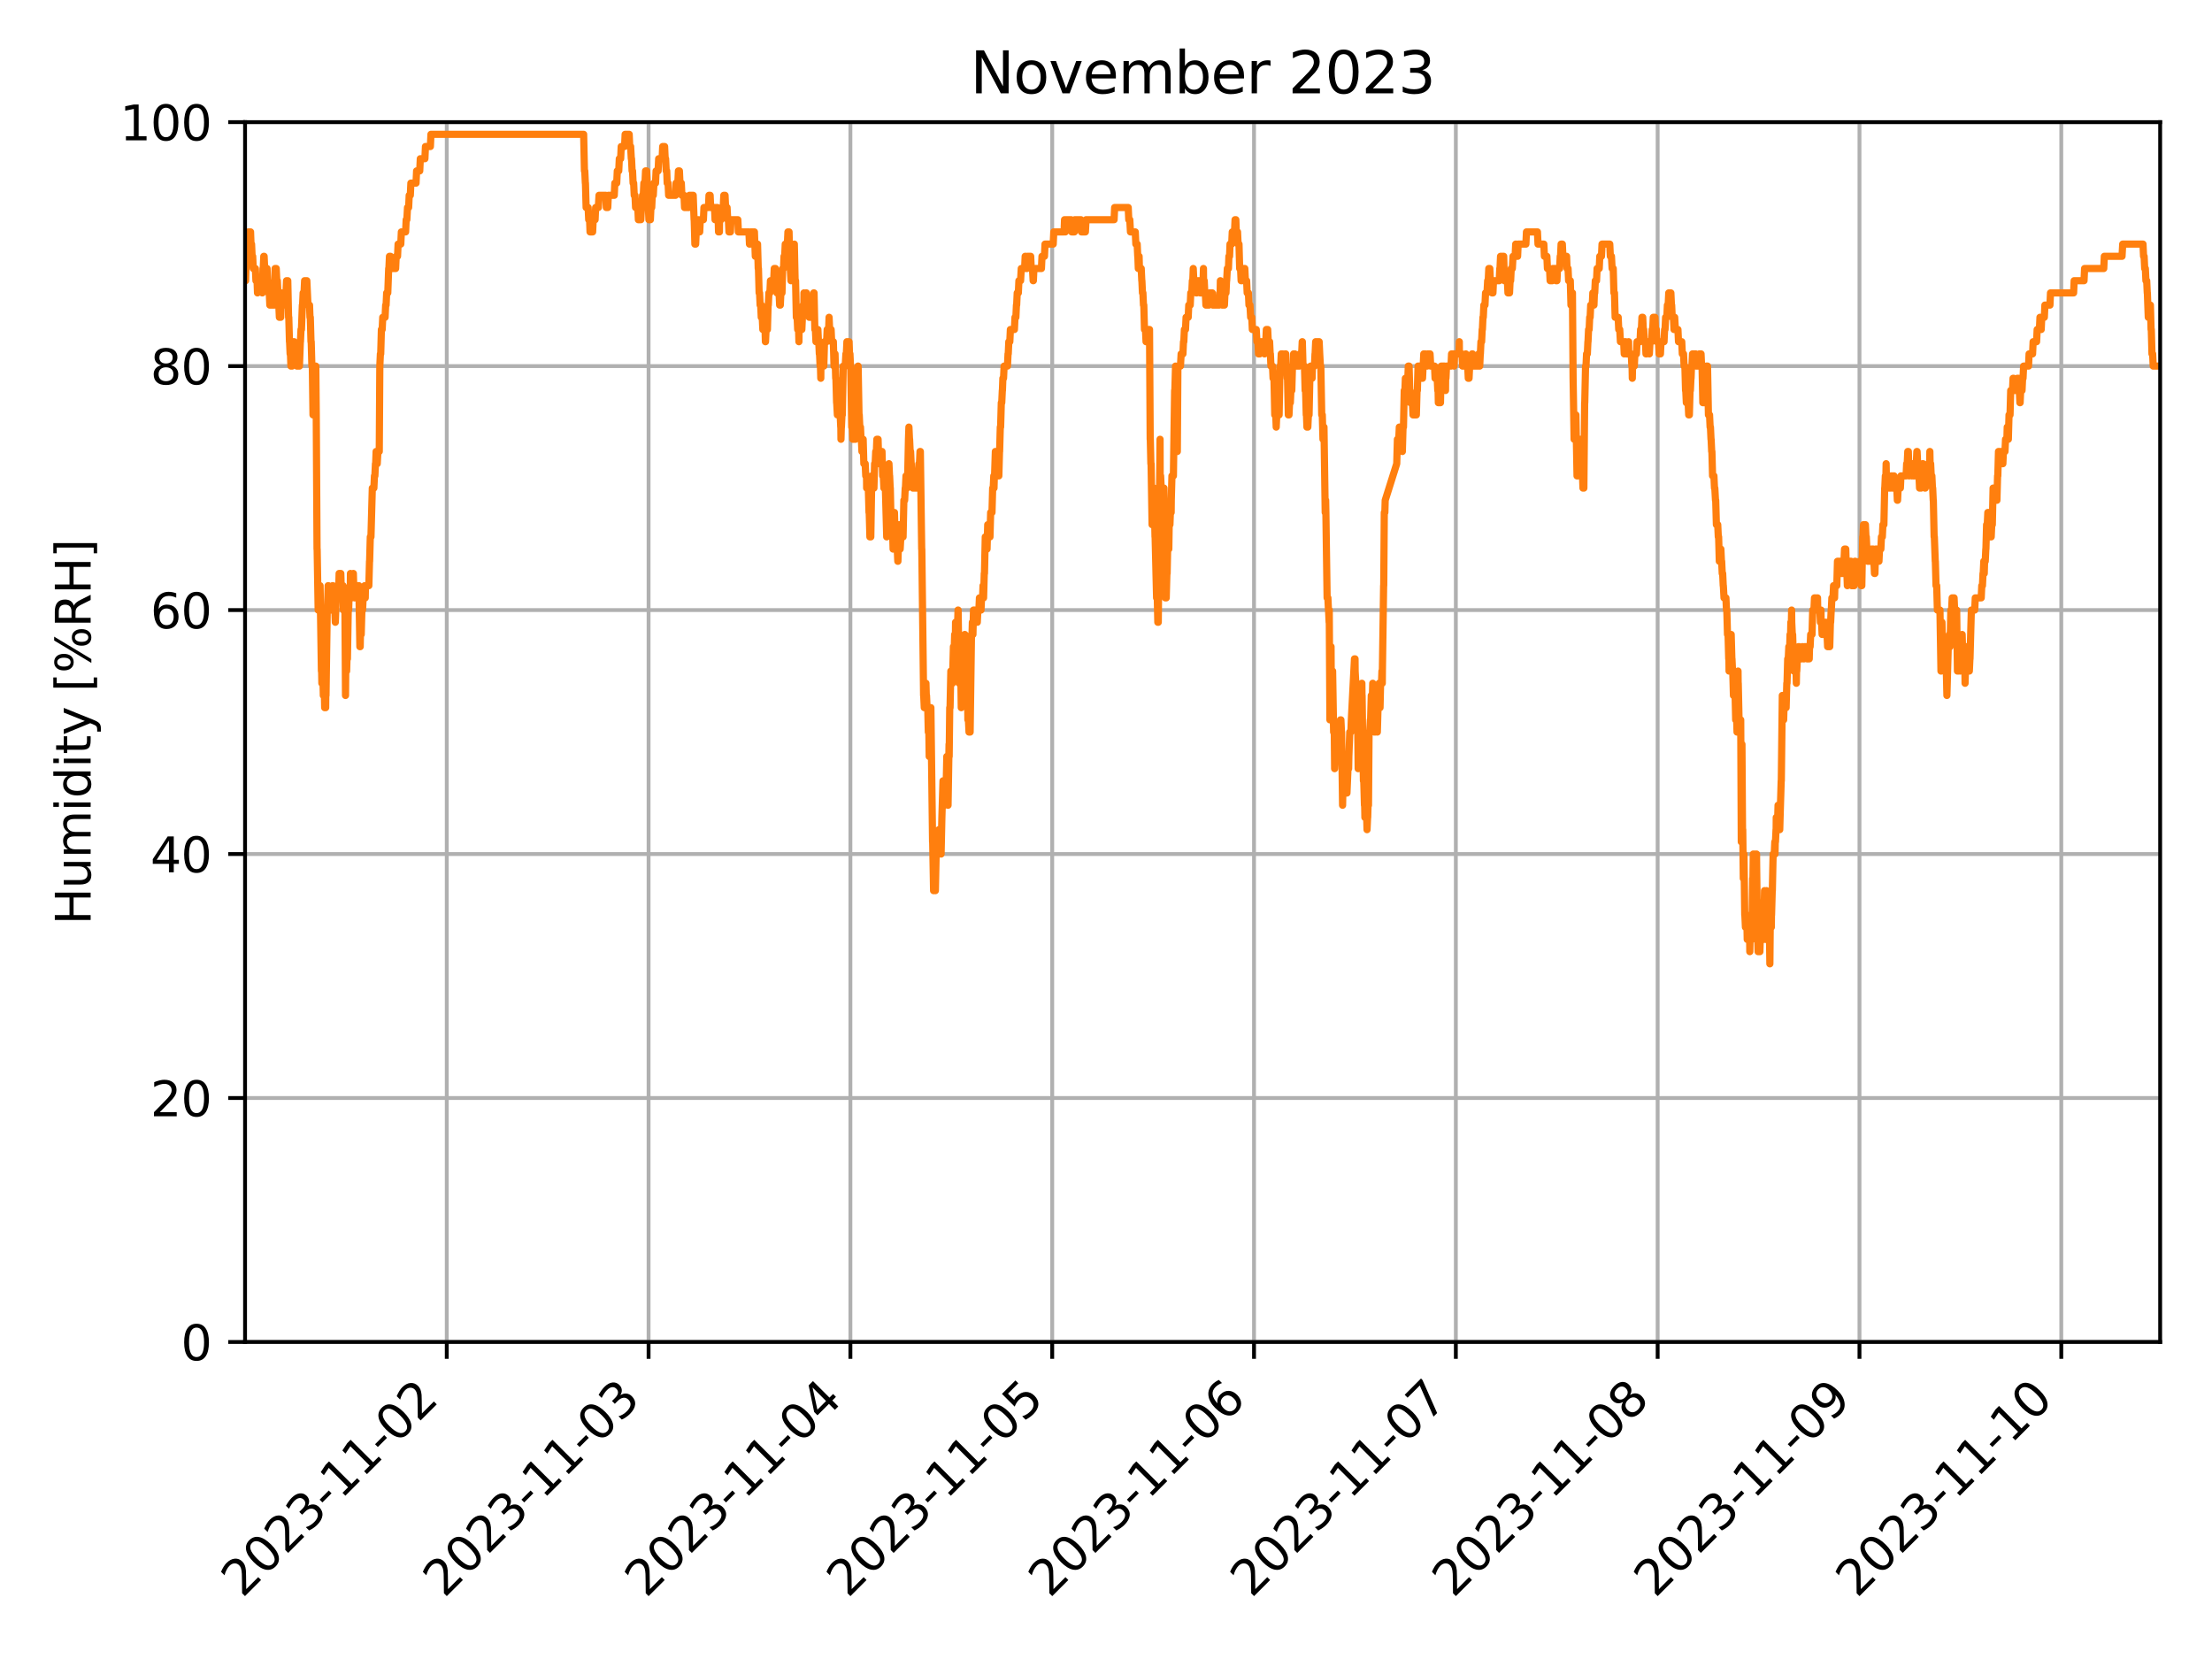 <?xml version="1.0" encoding="utf-8" standalone="no"?>
<!DOCTYPE svg PUBLIC "-//W3C//DTD SVG 1.1//EN"
  "http://www.w3.org/Graphics/SVG/1.1/DTD/svg11.dtd">
<svg xmlns:xlink="http://www.w3.org/1999/xlink" width="460.8pt" height="345.6pt" viewBox="0 0 460.8 345.6" xmlns="http://www.w3.org/2000/svg" version="1.1">
 <defs>
  <style type="text/css">*{stroke-linejoin: round; stroke-linecap: butt}</style>
 </defs>
 <g id="figure_1">
  <g id="patch_1">
   <path d="M 0 345.6 
L 460.8 345.6 
L 460.8 0 
L 0 0 
z
" style="fill: #ffffff"/>
  </g>
  <g id="axes_1">
   <g id="patch_2">
    <path d="M 51.05 279.561 
L 450 279.561 
L 450 25.44 
L 51.05 25.44 
z
" style="fill: #ffffff"/>
   </g>
   <g id="matplotlib.axis_1">
    <g id="xtick_1">
     <g id="line2d_1">
      <path d="M 93.069 279.561 
L 93.069 25.44 
" clip-path="url(#p969562df15)" style="fill: none; stroke: #b0b0b0; stroke-width: 0.8; stroke-linecap: square"/>
     </g>
     <g id="line2d_2">
      <defs>
       <path id="m6c181d71b8" d="M 0 0 
L 0 3.5 
" style="stroke: #000000; stroke-width: 0.8"/>
      </defs>
      <g>
       <use xlink:href="#m6c181d71b8" x="93.069" y="279.561" style="stroke: #000000; stroke-width: 0.8"/>
      </g>
     </g>
     <g id="text_1">
      <!-- 2023-11-02 -->
      <g transform="translate(50.505 333.028) rotate(-45) scale(0.1 -0.1)">
       <defs>
        <path id="DejaVuSans-32" d="M 1228 531 
L 3431 531 
L 3431 0 
L 469 0 
L 469 531 
Q 828 903 1448 1529 
Q 2069 2156 2228 2338 
Q 2531 2678 2651 2914 
Q 2772 3150 2772 3378 
Q 2772 3750 2511 3984 
Q 2250 4219 1831 4219 
Q 1534 4219 1204 4116 
Q 875 4013 500 3803 
L 500 4441 
Q 881 4594 1212 4672 
Q 1544 4750 1819 4750 
Q 2544 4750 2975 4387 
Q 3406 4025 3406 3419 
Q 3406 3131 3298 2873 
Q 3191 2616 2906 2266 
Q 2828 2175 2409 1742 
Q 1991 1309 1228 531 
z
" transform="scale(0.016)"/>
        <path id="DejaVuSans-30" d="M 2034 4250 
Q 1547 4250 1301 3770 
Q 1056 3291 1056 2328 
Q 1056 1369 1301 889 
Q 1547 409 2034 409 
Q 2525 409 2770 889 
Q 3016 1369 3016 2328 
Q 3016 3291 2770 3770 
Q 2525 4250 2034 4250 
z
M 2034 4750 
Q 2819 4750 3233 4129 
Q 3647 3509 3647 2328 
Q 3647 1150 3233 529 
Q 2819 -91 2034 -91 
Q 1250 -91 836 529 
Q 422 1150 422 2328 
Q 422 3509 836 4129 
Q 1250 4750 2034 4750 
z
" transform="scale(0.016)"/>
        <path id="DejaVuSans-33" d="M 2597 2516 
Q 3050 2419 3304 2112 
Q 3559 1806 3559 1356 
Q 3559 666 3084 287 
Q 2609 -91 1734 -91 
Q 1441 -91 1130 -33 
Q 819 25 488 141 
L 488 750 
Q 750 597 1062 519 
Q 1375 441 1716 441 
Q 2309 441 2620 675 
Q 2931 909 2931 1356 
Q 2931 1769 2642 2001 
Q 2353 2234 1838 2234 
L 1294 2234 
L 1294 2753 
L 1863 2753 
Q 2328 2753 2575 2939 
Q 2822 3125 2822 3475 
Q 2822 3834 2567 4026 
Q 2313 4219 1838 4219 
Q 1578 4219 1281 4162 
Q 984 4106 628 3988 
L 628 4550 
Q 988 4650 1302 4700 
Q 1616 4750 1894 4750 
Q 2613 4750 3031 4423 
Q 3450 4097 3450 3541 
Q 3450 3153 3228 2886 
Q 3006 2619 2597 2516 
z
" transform="scale(0.016)"/>
        <path id="DejaVuSans-2d" d="M 313 2009 
L 1997 2009 
L 1997 1497 
L 313 1497 
L 313 2009 
z
" transform="scale(0.016)"/>
        <path id="DejaVuSans-31" d="M 794 531 
L 1825 531 
L 1825 4091 
L 703 3866 
L 703 4441 
L 1819 4666 
L 2450 4666 
L 2450 531 
L 3481 531 
L 3481 0 
L 794 0 
L 794 531 
z
" transform="scale(0.016)"/>
       </defs>
       <use xlink:href="#DejaVuSans-32"/>
       <use xlink:href="#DejaVuSans-30" x="63.623"/>
       <use xlink:href="#DejaVuSans-32" x="127.246"/>
       <use xlink:href="#DejaVuSans-33" x="190.869"/>
       <use xlink:href="#DejaVuSans-2d" x="254.492"/>
       <use xlink:href="#DejaVuSans-31" x="290.576"/>
       <use xlink:href="#DejaVuSans-31" x="354.199"/>
       <use xlink:href="#DejaVuSans-2d" x="417.822"/>
       <use xlink:href="#DejaVuSans-30" x="453.906"/>
       <use xlink:href="#DejaVuSans-32" x="517.529"/>
      </g>
     </g>
    </g>
    <g id="xtick_2">
     <g id="line2d_3">
      <path d="M 135.111 279.561 
L 135.111 25.44 
" clip-path="url(#p969562df15)" style="fill: none; stroke: #b0b0b0; stroke-width: 0.8; stroke-linecap: square"/>
     </g>
     <g id="line2d_4">
      <g>
       <use xlink:href="#m6c181d71b8" x="135.111" y="279.561" style="stroke: #000000; stroke-width: 0.8"/>
      </g>
     </g>
     <g id="text_2">
      <!-- 2023-11-03 -->
      <g transform="translate(92.547 333.028) rotate(-45) scale(0.1 -0.1)">
       <use xlink:href="#DejaVuSans-32"/>
       <use xlink:href="#DejaVuSans-30" x="63.623"/>
       <use xlink:href="#DejaVuSans-32" x="127.246"/>
       <use xlink:href="#DejaVuSans-33" x="190.869"/>
       <use xlink:href="#DejaVuSans-2d" x="254.492"/>
       <use xlink:href="#DejaVuSans-31" x="290.576"/>
       <use xlink:href="#DejaVuSans-31" x="354.199"/>
       <use xlink:href="#DejaVuSans-2d" x="417.822"/>
       <use xlink:href="#DejaVuSans-30" x="453.906"/>
       <use xlink:href="#DejaVuSans-33" x="517.529"/>
      </g>
     </g>
    </g>
    <g id="xtick_3">
     <g id="line2d_5">
      <path d="M 177.153 279.561 
L 177.153 25.44 
" clip-path="url(#p969562df15)" style="fill: none; stroke: #b0b0b0; stroke-width: 0.8; stroke-linecap: square"/>
     </g>
     <g id="line2d_6">
      <g>
       <use xlink:href="#m6c181d71b8" x="177.153" y="279.561" style="stroke: #000000; stroke-width: 0.8"/>
      </g>
     </g>
     <g id="text_3">
      <!-- 2023-11-04 -->
      <g transform="translate(134.589 333.028) rotate(-45) scale(0.1 -0.1)">
       <defs>
        <path id="DejaVuSans-34" d="M 2419 4116 
L 825 1625 
L 2419 1625 
L 2419 4116 
z
M 2253 4666 
L 3047 4666 
L 3047 1625 
L 3713 1625 
L 3713 1100 
L 3047 1100 
L 3047 0 
L 2419 0 
L 2419 1100 
L 313 1100 
L 313 1709 
L 2253 4666 
z
" transform="scale(0.016)"/>
       </defs>
       <use xlink:href="#DejaVuSans-32"/>
       <use xlink:href="#DejaVuSans-30" x="63.623"/>
       <use xlink:href="#DejaVuSans-32" x="127.246"/>
       <use xlink:href="#DejaVuSans-33" x="190.869"/>
       <use xlink:href="#DejaVuSans-2d" x="254.492"/>
       <use xlink:href="#DejaVuSans-31" x="290.576"/>
       <use xlink:href="#DejaVuSans-31" x="354.199"/>
       <use xlink:href="#DejaVuSans-2d" x="417.822"/>
       <use xlink:href="#DejaVuSans-30" x="453.906"/>
       <use xlink:href="#DejaVuSans-34" x="517.529"/>
      </g>
     </g>
    </g>
    <g id="xtick_4">
     <g id="line2d_7">
      <path d="M 219.195 279.561 
L 219.195 25.44 
" clip-path="url(#p969562df15)" style="fill: none; stroke: #b0b0b0; stroke-width: 0.8; stroke-linecap: square"/>
     </g>
     <g id="line2d_8">
      <g>
       <use xlink:href="#m6c181d71b8" x="219.195" y="279.561" style="stroke: #000000; stroke-width: 0.8"/>
      </g>
     </g>
     <g id="text_4">
      <!-- 2023-11-05 -->
      <g transform="translate(176.63 333.028) rotate(-45) scale(0.1 -0.1)">
       <defs>
        <path id="DejaVuSans-35" d="M 691 4666 
L 3169 4666 
L 3169 4134 
L 1269 4134 
L 1269 2991 
Q 1406 3038 1543 3061 
Q 1681 3084 1819 3084 
Q 2600 3084 3056 2656 
Q 3513 2228 3513 1497 
Q 3513 744 3044 326 
Q 2575 -91 1722 -91 
Q 1428 -91 1123 -41 
Q 819 9 494 109 
L 494 744 
Q 775 591 1075 516 
Q 1375 441 1709 441 
Q 2250 441 2565 725 
Q 2881 1009 2881 1497 
Q 2881 1984 2565 2268 
Q 2250 2553 1709 2553 
Q 1456 2553 1204 2497 
Q 953 2441 691 2322 
L 691 4666 
z
" transform="scale(0.016)"/>
       </defs>
       <use xlink:href="#DejaVuSans-32"/>
       <use xlink:href="#DejaVuSans-30" x="63.623"/>
       <use xlink:href="#DejaVuSans-32" x="127.246"/>
       <use xlink:href="#DejaVuSans-33" x="190.869"/>
       <use xlink:href="#DejaVuSans-2d" x="254.492"/>
       <use xlink:href="#DejaVuSans-31" x="290.576"/>
       <use xlink:href="#DejaVuSans-31" x="354.199"/>
       <use xlink:href="#DejaVuSans-2d" x="417.822"/>
       <use xlink:href="#DejaVuSans-30" x="453.906"/>
       <use xlink:href="#DejaVuSans-35" x="517.529"/>
      </g>
     </g>
    </g>
    <g id="xtick_5">
     <g id="line2d_9">
      <path d="M 261.237 279.561 
L 261.237 25.44 
" clip-path="url(#p969562df15)" style="fill: none; stroke: #b0b0b0; stroke-width: 0.8; stroke-linecap: square"/>
     </g>
     <g id="line2d_10">
      <g>
       <use xlink:href="#m6c181d71b8" x="261.237" y="279.561" style="stroke: #000000; stroke-width: 0.8"/>
      </g>
     </g>
     <g id="text_5">
      <!-- 2023-11-06 -->
      <g transform="translate(218.672 333.028) rotate(-45) scale(0.1 -0.1)">
       <defs>
        <path id="DejaVuSans-36" d="M 2113 2584 
Q 1688 2584 1439 2293 
Q 1191 2003 1191 1497 
Q 1191 994 1439 701 
Q 1688 409 2113 409 
Q 2538 409 2786 701 
Q 3034 994 3034 1497 
Q 3034 2003 2786 2293 
Q 2538 2584 2113 2584 
z
M 3366 4563 
L 3366 3988 
Q 3128 4100 2886 4159 
Q 2644 4219 2406 4219 
Q 1781 4219 1451 3797 
Q 1122 3375 1075 2522 
Q 1259 2794 1537 2939 
Q 1816 3084 2150 3084 
Q 2853 3084 3261 2657 
Q 3669 2231 3669 1497 
Q 3669 778 3244 343 
Q 2819 -91 2113 -91 
Q 1303 -91 875 529 
Q 447 1150 447 2328 
Q 447 3434 972 4092 
Q 1497 4750 2381 4750 
Q 2619 4750 2861 4703 
Q 3103 4656 3366 4563 
z
" transform="scale(0.016)"/>
       </defs>
       <use xlink:href="#DejaVuSans-32"/>
       <use xlink:href="#DejaVuSans-30" x="63.623"/>
       <use xlink:href="#DejaVuSans-32" x="127.246"/>
       <use xlink:href="#DejaVuSans-33" x="190.869"/>
       <use xlink:href="#DejaVuSans-2d" x="254.492"/>
       <use xlink:href="#DejaVuSans-31" x="290.576"/>
       <use xlink:href="#DejaVuSans-31" x="354.199"/>
       <use xlink:href="#DejaVuSans-2d" x="417.822"/>
       <use xlink:href="#DejaVuSans-30" x="453.906"/>
       <use xlink:href="#DejaVuSans-36" x="517.529"/>
      </g>
     </g>
    </g>
    <g id="xtick_6">
     <g id="line2d_11">
      <path d="M 303.278 279.561 
L 303.278 25.44 
" clip-path="url(#p969562df15)" style="fill: none; stroke: #b0b0b0; stroke-width: 0.8; stroke-linecap: square"/>
     </g>
     <g id="line2d_12">
      <g>
       <use xlink:href="#m6c181d71b8" x="303.278" y="279.561" style="stroke: #000000; stroke-width: 0.8"/>
      </g>
     </g>
     <g id="text_6">
      <!-- 2023-11-07 -->
      <g transform="translate(260.714 333.028) rotate(-45) scale(0.1 -0.1)">
       <defs>
        <path id="DejaVuSans-37" d="M 525 4666 
L 3525 4666 
L 3525 4397 
L 1831 0 
L 1172 0 
L 2766 4134 
L 525 4134 
L 525 4666 
z
" transform="scale(0.016)"/>
       </defs>
       <use xlink:href="#DejaVuSans-32"/>
       <use xlink:href="#DejaVuSans-30" x="63.623"/>
       <use xlink:href="#DejaVuSans-32" x="127.246"/>
       <use xlink:href="#DejaVuSans-33" x="190.869"/>
       <use xlink:href="#DejaVuSans-2d" x="254.492"/>
       <use xlink:href="#DejaVuSans-31" x="290.576"/>
       <use xlink:href="#DejaVuSans-31" x="354.199"/>
       <use xlink:href="#DejaVuSans-2d" x="417.822"/>
       <use xlink:href="#DejaVuSans-30" x="453.906"/>
       <use xlink:href="#DejaVuSans-37" x="517.529"/>
      </g>
     </g>
    </g>
    <g id="xtick_7">
     <g id="line2d_13">
      <path d="M 345.32 279.561 
L 345.32 25.44 
" clip-path="url(#p969562df15)" style="fill: none; stroke: #b0b0b0; stroke-width: 0.8; stroke-linecap: square"/>
     </g>
     <g id="line2d_14">
      <g>
       <use xlink:href="#m6c181d71b8" x="345.32" y="279.561" style="stroke: #000000; stroke-width: 0.8"/>
      </g>
     </g>
     <g id="text_7">
      <!-- 2023-11-08 -->
      <g transform="translate(302.756 333.028) rotate(-45) scale(0.1 -0.1)">
       <defs>
        <path id="DejaVuSans-38" d="M 2034 2216 
Q 1584 2216 1326 1975 
Q 1069 1734 1069 1313 
Q 1069 891 1326 650 
Q 1584 409 2034 409 
Q 2484 409 2743 651 
Q 3003 894 3003 1313 
Q 3003 1734 2745 1975 
Q 2488 2216 2034 2216 
z
M 1403 2484 
Q 997 2584 770 2862 
Q 544 3141 544 3541 
Q 544 4100 942 4425 
Q 1341 4750 2034 4750 
Q 2731 4750 3128 4425 
Q 3525 4100 3525 3541 
Q 3525 3141 3298 2862 
Q 3072 2584 2669 2484 
Q 3125 2378 3379 2068 
Q 3634 1759 3634 1313 
Q 3634 634 3220 271 
Q 2806 -91 2034 -91 
Q 1263 -91 848 271 
Q 434 634 434 1313 
Q 434 1759 690 2068 
Q 947 2378 1403 2484 
z
M 1172 3481 
Q 1172 3119 1398 2916 
Q 1625 2713 2034 2713 
Q 2441 2713 2670 2916 
Q 2900 3119 2900 3481 
Q 2900 3844 2670 4047 
Q 2441 4250 2034 4250 
Q 1625 4250 1398 4047 
Q 1172 3844 1172 3481 
z
" transform="scale(0.016)"/>
       </defs>
       <use xlink:href="#DejaVuSans-32"/>
       <use xlink:href="#DejaVuSans-30" x="63.623"/>
       <use xlink:href="#DejaVuSans-32" x="127.246"/>
       <use xlink:href="#DejaVuSans-33" x="190.869"/>
       <use xlink:href="#DejaVuSans-2d" x="254.492"/>
       <use xlink:href="#DejaVuSans-31" x="290.576"/>
       <use xlink:href="#DejaVuSans-31" x="354.199"/>
       <use xlink:href="#DejaVuSans-2d" x="417.822"/>
       <use xlink:href="#DejaVuSans-30" x="453.906"/>
       <use xlink:href="#DejaVuSans-38" x="517.529"/>
      </g>
     </g>
    </g>
    <g id="xtick_8">
     <g id="line2d_15">
      <path d="M 387.362 279.561 
L 387.362 25.44 
" clip-path="url(#p969562df15)" style="fill: none; stroke: #b0b0b0; stroke-width: 0.8; stroke-linecap: square"/>
     </g>
     <g id="line2d_16">
      <g>
       <use xlink:href="#m6c181d71b8" x="387.362" y="279.561" style="stroke: #000000; stroke-width: 0.8"/>
      </g>
     </g>
     <g id="text_8">
      <!-- 2023-11-09 -->
      <g transform="translate(344.798 333.028) rotate(-45) scale(0.1 -0.1)">
       <defs>
        <path id="DejaVuSans-39" d="M 703 97 
L 703 672 
Q 941 559 1184 500 
Q 1428 441 1663 441 
Q 2288 441 2617 861 
Q 2947 1281 2994 2138 
Q 2813 1869 2534 1725 
Q 2256 1581 1919 1581 
Q 1219 1581 811 2004 
Q 403 2428 403 3163 
Q 403 3881 828 4315 
Q 1253 4750 1959 4750 
Q 2769 4750 3195 4129 
Q 3622 3509 3622 2328 
Q 3622 1225 3098 567 
Q 2575 -91 1691 -91 
Q 1453 -91 1209 -44 
Q 966 3 703 97 
z
M 1959 2075 
Q 2384 2075 2632 2365 
Q 2881 2656 2881 3163 
Q 2881 3666 2632 3958 
Q 2384 4250 1959 4250 
Q 1534 4250 1286 3958 
Q 1038 3666 1038 3163 
Q 1038 2656 1286 2365 
Q 1534 2075 1959 2075 
z
" transform="scale(0.016)"/>
       </defs>
       <use xlink:href="#DejaVuSans-32"/>
       <use xlink:href="#DejaVuSans-30" x="63.623"/>
       <use xlink:href="#DejaVuSans-32" x="127.246"/>
       <use xlink:href="#DejaVuSans-33" x="190.869"/>
       <use xlink:href="#DejaVuSans-2d" x="254.492"/>
       <use xlink:href="#DejaVuSans-31" x="290.576"/>
       <use xlink:href="#DejaVuSans-31" x="354.199"/>
       <use xlink:href="#DejaVuSans-2d" x="417.822"/>
       <use xlink:href="#DejaVuSans-30" x="453.906"/>
       <use xlink:href="#DejaVuSans-39" x="517.529"/>
      </g>
     </g>
    </g>
    <g id="xtick_9">
     <g id="line2d_17">
      <path d="M 429.404 279.561 
L 429.404 25.44 
" clip-path="url(#p969562df15)" style="fill: none; stroke: #b0b0b0; stroke-width: 0.8; stroke-linecap: square"/>
     </g>
     <g id="line2d_18">
      <g>
       <use xlink:href="#m6c181d71b8" x="429.404" y="279.561" style="stroke: #000000; stroke-width: 0.8"/>
      </g>
     </g>
     <g id="text_9">
      <!-- 2023-11-10 -->
      <g transform="translate(386.839 333.028) rotate(-45) scale(0.1 -0.1)">
       <use xlink:href="#DejaVuSans-32"/>
       <use xlink:href="#DejaVuSans-30" x="63.623"/>
       <use xlink:href="#DejaVuSans-32" x="127.246"/>
       <use xlink:href="#DejaVuSans-33" x="190.869"/>
       <use xlink:href="#DejaVuSans-2d" x="254.492"/>
       <use xlink:href="#DejaVuSans-31" x="290.576"/>
       <use xlink:href="#DejaVuSans-31" x="354.199"/>
       <use xlink:href="#DejaVuSans-2d" x="417.822"/>
       <use xlink:href="#DejaVuSans-31" x="453.906"/>
       <use xlink:href="#DejaVuSans-30" x="517.529"/>
      </g>
     </g>
    </g>
   </g>
   <g id="matplotlib.axis_2">
    <g id="ytick_1">
     <g id="line2d_19">
      <path d="M 51.05 279.561 
L 450 279.561 
" clip-path="url(#p969562df15)" style="fill: none; stroke: #b0b0b0; stroke-width: 0.8; stroke-linecap: square"/>
     </g>
     <g id="line2d_20">
      <defs>
       <path id="m91bcc5bf09" d="M 0 0 
L -3.5 0 
" style="stroke: #000000; stroke-width: 0.8"/>
      </defs>
      <g>
       <use xlink:href="#m91bcc5bf09" x="51.05" y="279.561" style="stroke: #000000; stroke-width: 0.8"/>
      </g>
     </g>
     <g id="text_10">
      <!-- 0 -->
      <g transform="translate(37.688 283.36) scale(0.1 -0.1)">
       <use xlink:href="#DejaVuSans-30"/>
      </g>
     </g>
    </g>
    <g id="ytick_2">
     <g id="line2d_21">
      <path d="M 51.05 228.737 
L 450 228.737 
" clip-path="url(#p969562df15)" style="fill: none; stroke: #b0b0b0; stroke-width: 0.8; stroke-linecap: square"/>
     </g>
     <g id="line2d_22">
      <g>
       <use xlink:href="#m91bcc5bf09" x="51.05" y="228.737" style="stroke: #000000; stroke-width: 0.8"/>
      </g>
     </g>
     <g id="text_11">
      <!-- 20 -->
      <g transform="translate(31.325 232.536) scale(0.1 -0.1)">
       <use xlink:href="#DejaVuSans-32"/>
       <use xlink:href="#DejaVuSans-30" x="63.623"/>
      </g>
     </g>
    </g>
    <g id="ytick_3">
     <g id="line2d_23">
      <path d="M 51.05 177.913 
L 450 177.913 
" clip-path="url(#p969562df15)" style="fill: none; stroke: #b0b0b0; stroke-width: 0.8; stroke-linecap: square"/>
     </g>
     <g id="line2d_24">
      <g>
       <use xlink:href="#m91bcc5bf09" x="51.05" y="177.913" style="stroke: #000000; stroke-width: 0.8"/>
      </g>
     </g>
     <g id="text_12">
      <!-- 40 -->
      <g transform="translate(31.325 181.712) scale(0.1 -0.1)">
       <use xlink:href="#DejaVuSans-34"/>
       <use xlink:href="#DejaVuSans-30" x="63.623"/>
      </g>
     </g>
    </g>
    <g id="ytick_4">
     <g id="line2d_25">
      <path d="M 51.05 127.088 
L 450 127.088 
" clip-path="url(#p969562df15)" style="fill: none; stroke: #b0b0b0; stroke-width: 0.8; stroke-linecap: square"/>
     </g>
     <g id="line2d_26">
      <g>
       <use xlink:href="#m91bcc5bf09" x="51.05" y="127.088" style="stroke: #000000; stroke-width: 0.8"/>
      </g>
     </g>
     <g id="text_13">
      <!-- 60 -->
      <g transform="translate(31.325 130.888) scale(0.1 -0.1)">
       <use xlink:href="#DejaVuSans-36"/>
       <use xlink:href="#DejaVuSans-30" x="63.623"/>
      </g>
     </g>
    </g>
    <g id="ytick_5">
     <g id="line2d_27">
      <path d="M 51.05 76.264 
L 450 76.264 
" clip-path="url(#p969562df15)" style="fill: none; stroke: #b0b0b0; stroke-width: 0.8; stroke-linecap: square"/>
     </g>
     <g id="line2d_28">
      <g>
       <use xlink:href="#m91bcc5bf09" x="51.05" y="76.264" style="stroke: #000000; stroke-width: 0.8"/>
      </g>
     </g>
     <g id="text_14">
      <!-- 80 -->
      <g transform="translate(31.325 80.063) scale(0.1 -0.1)">
       <use xlink:href="#DejaVuSans-38"/>
       <use xlink:href="#DejaVuSans-30" x="63.623"/>
      </g>
     </g>
    </g>
    <g id="ytick_6">
     <g id="line2d_29">
      <path d="M 51.05 25.44 
L 450 25.44 
" clip-path="url(#p969562df15)" style="fill: none; stroke: #b0b0b0; stroke-width: 0.8; stroke-linecap: square"/>
     </g>
     <g id="line2d_30">
      <g>
       <use xlink:href="#m91bcc5bf09" x="51.05" y="25.44" style="stroke: #000000; stroke-width: 0.8"/>
      </g>
     </g>
     <g id="text_15">
      <!-- 100 -->
      <g transform="translate(24.962 29.239) scale(0.1 -0.1)">
       <use xlink:href="#DejaVuSans-31"/>
       <use xlink:href="#DejaVuSans-30" x="63.623"/>
       <use xlink:href="#DejaVuSans-30" x="127.246"/>
      </g>
     </g>
    </g>
    <g id="text_16">
     <!-- Humidity [%RH] -->
     <g transform="translate(18.883 192.647) rotate(-90) scale(0.1 -0.1)">
      <defs>
       <path id="DejaVuSans-48" d="M 628 4666 
L 1259 4666 
L 1259 2753 
L 3553 2753 
L 3553 4666 
L 4184 4666 
L 4184 0 
L 3553 0 
L 3553 2222 
L 1259 2222 
L 1259 0 
L 628 0 
L 628 4666 
z
" transform="scale(0.016)"/>
       <path id="DejaVuSans-75" d="M 544 1381 
L 544 3500 
L 1119 3500 
L 1119 1403 
Q 1119 906 1312 657 
Q 1506 409 1894 409 
Q 2359 409 2629 706 
Q 2900 1003 2900 1516 
L 2900 3500 
L 3475 3500 
L 3475 0 
L 2900 0 
L 2900 538 
Q 2691 219 2414 64 
Q 2138 -91 1772 -91 
Q 1169 -91 856 284 
Q 544 659 544 1381 
z
M 1991 3584 
L 1991 3584 
z
" transform="scale(0.016)"/>
       <path id="DejaVuSans-6d" d="M 3328 2828 
Q 3544 3216 3844 3400 
Q 4144 3584 4550 3584 
Q 5097 3584 5394 3201 
Q 5691 2819 5691 2113 
L 5691 0 
L 5113 0 
L 5113 2094 
Q 5113 2597 4934 2840 
Q 4756 3084 4391 3084 
Q 3944 3084 3684 2787 
Q 3425 2491 3425 1978 
L 3425 0 
L 2847 0 
L 2847 2094 
Q 2847 2600 2669 2842 
Q 2491 3084 2119 3084 
Q 1678 3084 1418 2786 
Q 1159 2488 1159 1978 
L 1159 0 
L 581 0 
L 581 3500 
L 1159 3500 
L 1159 2956 
Q 1356 3278 1631 3431 
Q 1906 3584 2284 3584 
Q 2666 3584 2933 3390 
Q 3200 3197 3328 2828 
z
" transform="scale(0.016)"/>
       <path id="DejaVuSans-69" d="M 603 3500 
L 1178 3500 
L 1178 0 
L 603 0 
L 603 3500 
z
M 603 4863 
L 1178 4863 
L 1178 4134 
L 603 4134 
L 603 4863 
z
" transform="scale(0.016)"/>
       <path id="DejaVuSans-64" d="M 2906 2969 
L 2906 4863 
L 3481 4863 
L 3481 0 
L 2906 0 
L 2906 525 
Q 2725 213 2448 61 
Q 2172 -91 1784 -91 
Q 1150 -91 751 415 
Q 353 922 353 1747 
Q 353 2572 751 3078 
Q 1150 3584 1784 3584 
Q 2172 3584 2448 3432 
Q 2725 3281 2906 2969 
z
M 947 1747 
Q 947 1113 1208 752 
Q 1469 391 1925 391 
Q 2381 391 2643 752 
Q 2906 1113 2906 1747 
Q 2906 2381 2643 2742 
Q 2381 3103 1925 3103 
Q 1469 3103 1208 2742 
Q 947 2381 947 1747 
z
" transform="scale(0.016)"/>
       <path id="DejaVuSans-74" d="M 1172 4494 
L 1172 3500 
L 2356 3500 
L 2356 3053 
L 1172 3053 
L 1172 1153 
Q 1172 725 1289 603 
Q 1406 481 1766 481 
L 2356 481 
L 2356 0 
L 1766 0 
Q 1100 0 847 248 
Q 594 497 594 1153 
L 594 3053 
L 172 3053 
L 172 3500 
L 594 3500 
L 594 4494 
L 1172 4494 
z
" transform="scale(0.016)"/>
       <path id="DejaVuSans-79" d="M 2059 -325 
Q 1816 -950 1584 -1140 
Q 1353 -1331 966 -1331 
L 506 -1331 
L 506 -850 
L 844 -850 
Q 1081 -850 1212 -737 
Q 1344 -625 1503 -206 
L 1606 56 
L 191 3500 
L 800 3500 
L 1894 763 
L 2988 3500 
L 3597 3500 
L 2059 -325 
z
" transform="scale(0.016)"/>
       <path id="DejaVuSans-20" transform="scale(0.016)"/>
       <path id="DejaVuSans-5b" d="M 550 4863 
L 1875 4863 
L 1875 4416 
L 1125 4416 
L 1125 -397 
L 1875 -397 
L 1875 -844 
L 550 -844 
L 550 4863 
z
" transform="scale(0.016)"/>
       <path id="DejaVuSans-25" d="M 4653 2053 
Q 4381 2053 4226 1822 
Q 4072 1591 4072 1178 
Q 4072 772 4226 539 
Q 4381 306 4653 306 
Q 4919 306 5073 539 
Q 5228 772 5228 1178 
Q 5228 1588 5073 1820 
Q 4919 2053 4653 2053 
z
M 4653 2450 
Q 5147 2450 5437 2106 
Q 5728 1763 5728 1178 
Q 5728 594 5436 251 
Q 5144 -91 4653 -91 
Q 4153 -91 3862 251 
Q 3572 594 3572 1178 
Q 3572 1766 3864 2108 
Q 4156 2450 4653 2450 
z
M 1428 4353 
Q 1159 4353 1004 4120 
Q 850 3888 850 3481 
Q 850 3069 1003 2837 
Q 1156 2606 1428 2606 
Q 1700 2606 1854 2837 
Q 2009 3069 2009 3481 
Q 2009 3884 1853 4118 
Q 1697 4353 1428 4353 
z
M 4250 4750 
L 4750 4750 
L 1831 -91 
L 1331 -91 
L 4250 4750 
z
M 1428 4750 
Q 1922 4750 2215 4408 
Q 2509 4066 2509 3481 
Q 2509 2891 2217 2550 
Q 1925 2209 1428 2209 
Q 931 2209 642 2551 
Q 353 2894 353 3481 
Q 353 4063 643 4406 
Q 934 4750 1428 4750 
z
" transform="scale(0.016)"/>
       <path id="DejaVuSans-52" d="M 2841 2188 
Q 3044 2119 3236 1894 
Q 3428 1669 3622 1275 
L 4263 0 
L 3584 0 
L 2988 1197 
Q 2756 1666 2539 1819 
Q 2322 1972 1947 1972 
L 1259 1972 
L 1259 0 
L 628 0 
L 628 4666 
L 2053 4666 
Q 2853 4666 3247 4331 
Q 3641 3997 3641 3322 
Q 3641 2881 3436 2590 
Q 3231 2300 2841 2188 
z
M 1259 4147 
L 1259 2491 
L 2053 2491 
Q 2509 2491 2742 2702 
Q 2975 2913 2975 3322 
Q 2975 3731 2742 3939 
Q 2509 4147 2053 4147 
L 1259 4147 
z
" transform="scale(0.016)"/>
       <path id="DejaVuSans-5d" d="M 1947 4863 
L 1947 -844 
L 622 -844 
L 622 -397 
L 1369 -397 
L 1369 4416 
L 622 4416 
L 622 4863 
L 1947 4863 
z
" transform="scale(0.016)"/>
      </defs>
      <use xlink:href="#DejaVuSans-48"/>
      <use xlink:href="#DejaVuSans-75" x="75.195"/>
      <use xlink:href="#DejaVuSans-6d" x="138.574"/>
      <use xlink:href="#DejaVuSans-69" x="235.986"/>
      <use xlink:href="#DejaVuSans-64" x="263.77"/>
      <use xlink:href="#DejaVuSans-69" x="327.246"/>
      <use xlink:href="#DejaVuSans-74" x="355.029"/>
      <use xlink:href="#DejaVuSans-79" x="394.238"/>
      <use xlink:href="#DejaVuSans-20" x="453.418"/>
      <use xlink:href="#DejaVuSans-5b" x="485.205"/>
      <use xlink:href="#DejaVuSans-25" x="524.219"/>
      <use xlink:href="#DejaVuSans-52" x="619.238"/>
      <use xlink:href="#DejaVuSans-48" x="688.721"/>
      <use xlink:href="#DejaVuSans-5d" x="763.916"/>
     </g>
    </g>
   </g>
   <g id="line2d_31">
    <path d="M 51.05 58.476 
L 51.167 58.476 
L 51.307 53.393 
L 51.354 53.393 
L 51.47 50.852 
L 51.634 50.852 
L 51.751 48.311 
L 52.194 48.311 
L 52.288 50.852 
L 52.405 50.852 
L 52.521 53.393 
L 52.638 53.393 
L 52.755 55.935 
L 53.199 55.935 
L 53.315 58.476 
L 53.549 58.476 
L 53.642 61.017 
L 53.759 58.476 
L 54.53 58.476 
L 54.647 61.017 
L 54.787 55.935 
L 54.834 55.935 
L 54.951 53.393 
L 55.021 53.393 
L 55.137 55.935 
L 55.628 55.935 
L 55.745 58.476 
L 55.791 58.476 
L 55.931 61.017 
L 56.095 61.017 
L 56.212 63.558 
L 56.399 63.558 
L 56.515 61.017 
L 56.632 63.558 
L 57.146 63.558 
L 57.31 55.935 
L 57.543 55.935 
L 57.66 58.476 
L 57.777 58.476 
L 57.893 61.017 
L 57.94 61.017 
L 58.057 63.558 
L 58.08 63.558 
L 58.197 66.099 
L 58.477 66.099 
L 58.618 61.017 
L 58.664 61.017 
L 58.781 63.558 
L 59.131 63.558 
L 59.248 61.017 
L 59.575 61.017 
L 59.692 58.476 
L 59.949 58.476 
L 60.112 66.099 
L 60.159 66.099 
L 60.299 71.182 
L 60.322 71.182 
L 60.439 73.723 
L 60.509 73.723 
L 60.603 76.264 
L 60.743 73.723 
L 60.836 76.264 
L 60.976 71.182 
L 61.28 71.182 
L 61.397 73.723 
L 61.747 73.723 
L 61.864 76.264 
L 62.378 76.264 
L 62.565 71.182 
L 62.588 71.182 
L 62.705 68.641 
L 62.798 68.641 
L 62.985 63.558 
L 63.032 63.558 
L 63.149 61.017 
L 63.335 61.017 
L 63.452 58.476 
L 63.919 58.476 
L 64.036 61.017 
L 64.153 63.558 
L 64.48 63.558 
L 64.573 66.099 
L 64.643 66.099 
L 64.784 71.182 
L 64.83 71.182 
L 64.97 76.264 
L 65.064 76.264 
L 65.204 86.429 
L 65.227 83.888 
L 65.391 76.264 
L 65.788 76.264 
L 65.881 86.429 
L 66.045 114.382 
L 66.068 114.382 
L 66.278 127.088 
L 66.302 127.088 
L 66.442 122.006 
L 66.559 122.006 
L 66.652 124.547 
L 66.675 122.006 
L 66.722 124.547 
L 66.956 139.795 
L 67.002 139.795 
L 67.049 142.336 
L 67.072 139.795 
L 67.166 134.712 
L 67.189 137.253 
L 67.353 144.877 
L 67.376 142.336 
L 67.399 142.336 
L 67.493 139.795 
L 67.633 147.418 
L 67.75 144.877 
L 67.773 144.877 
L 67.843 147.418 
L 67.867 144.877 
L 67.913 144.877 
L 68.17 127.088 
L 68.217 127.088 
L 68.357 122.006 
L 68.404 122.006 
L 68.544 127.088 
L 69.151 127.088 
L 69.291 122.006 
L 69.338 122.006 
L 69.455 124.547 
L 69.501 124.547 
L 69.618 127.088 
L 69.758 127.088 
L 69.852 129.63 
L 70.039 124.547 
L 70.085 124.547 
L 70.202 122.006 
L 70.319 122.006 
L 70.436 124.547 
L 70.506 124.547 
L 70.646 119.465 
L 70.669 119.465 
L 70.693 122.006 
L 70.763 119.465 
L 70.996 119.465 
L 71.136 124.547 
L 71.347 124.547 
L 71.464 122.006 
L 71.533 127.088 
L 71.58 124.547 
L 71.627 124.547 
L 71.744 127.088 
L 71.86 127.088 
L 71.977 144.877 
L 72.024 139.795 
L 72.048 139.795 
L 72.117 132.171 
L 72.164 137.253 
L 72.187 137.253 
L 72.211 139.795 
L 72.281 137.253 
L 72.374 137.253 
L 72.585 124.547 
L 72.608 124.547 
L 72.631 127.088 
L 72.701 124.547 
L 72.818 124.547 
L 72.935 122.006 
L 72.981 122.006 
L 73.005 119.465 
L 73.075 122.006 
L 73.098 122.006 
L 73.215 124.547 
L 73.262 124.547 
L 73.355 122.006 
L 73.589 122.006 
L 73.612 119.465 
L 73.682 122.006 
L 73.752 122.006 
L 73.869 124.547 
L 73.962 124.547 
L 74.079 122.006 
L 74.103 122.006 
L 74.196 124.547 
L 74.336 124.547 
L 74.453 122.006 
L 74.757 122.006 
L 74.967 134.712 
L 75.037 134.712 
L 75.13 129.63 
L 75.154 132.171 
L 75.247 132.171 
L 75.387 127.088 
L 75.527 127.088 
L 75.644 124.547 
L 75.878 124.547 
L 75.971 122.006 
L 76.041 122.006 
L 76.088 124.547 
L 76.135 122.006 
L 76.835 122.006 
L 76.976 116.924 
L 76.999 116.924 
L 77.139 111.841 
L 77.279 111.841 
L 77.559 101.676 
L 77.886 101.676 
L 78.003 99.135 
L 78.097 99.135 
L 78.213 96.594 
L 78.26 96.594 
L 78.353 94.053 
L 78.47 96.594 
L 78.587 96.594 
L 78.727 94.053 
L 79.007 94.053 
L 79.124 76.264 
L 79.241 73.723 
L 79.311 73.723 
L 79.451 68.641 
L 79.615 68.641 
L 79.731 66.099 
L 80.222 66.099 
L 80.339 63.558 
L 80.432 63.558 
L 80.549 61.017 
L 80.782 61.017 
L 80.969 55.935 
L 81.016 55.935 
L 81.133 53.393 
L 81.343 53.393 
L 81.46 55.935 
L 82.417 55.935 
L 82.534 53.393 
L 82.815 53.393 
L 82.931 50.852 
L 83.492 50.852 
L 83.609 48.311 
L 84.496 48.311 
L 84.613 45.77 
L 84.753 45.77 
L 84.893 43.228 
L 85.127 43.228 
L 85.244 40.687 
L 85.477 40.687 
L 85.594 38.146 
L 86.668 38.146 
L 86.785 35.605 
L 87.439 35.605 
L 87.556 33.064 
L 88.514 33.064 
L 88.63 30.522 
L 89.658 30.522 
L 89.775 27.981 
L 121.586 27.981 
L 121.749 35.605 
L 121.82 35.605 
L 121.936 38.146 
L 121.96 38.146 
L 122.1 43.228 
L 122.52 43.228 
L 122.637 45.77 
L 122.824 45.77 
L 122.917 48.311 
L 123.455 48.311 
L 123.571 45.77 
L 123.968 45.77 
L 124.085 43.228 
L 124.646 43.228 
L 124.786 40.687 
L 126.187 40.687 
L 126.304 43.228 
L 126.608 43.228 
L 126.724 40.687 
L 127.962 40.687 
L 128.079 38.146 
L 128.476 38.146 
L 128.593 35.605 
L 128.896 35.605 
L 129.013 33.064 
L 129.294 33.064 
L 129.41 30.522 
L 130.111 30.522 
L 130.228 27.981 
L 131.069 27.981 
L 131.185 30.522 
L 131.372 30.522 
L 131.512 33.064 
L 131.559 33.064 
L 131.676 35.605 
L 131.769 35.605 
L 131.886 38.146 
L 132.003 38.146 
L 132.12 40.687 
L 132.283 40.687 
L 132.4 43.228 
L 132.867 43.228 
L 132.984 45.77 
L 133.498 45.77 
L 133.614 43.228 
L 133.731 43.228 
L 133.848 40.687 
L 134.012 40.687 
L 134.128 38.146 
L 134.362 38.146 
L 134.479 35.605 
L 134.712 35.605 
L 134.829 38.146 
L 134.852 38.146 
L 134.993 43.228 
L 135.063 43.228 
L 135.179 45.77 
L 135.483 45.77 
L 135.6 43.228 
L 135.763 43.228 
L 135.88 40.687 
L 136.09 40.687 
L 136.23 38.146 
L 136.558 38.146 
L 136.674 35.605 
L 137.095 35.605 
L 137.211 33.064 
L 137.935 33.064 
L 138.052 30.522 
L 138.449 30.522 
L 138.566 33.064 
L 138.659 33.064 
L 138.776 35.605 
L 138.893 35.605 
L 138.986 38.146 
L 139.173 38.146 
L 139.29 40.687 
L 140.715 40.687 
L 140.832 38.146 
L 141.205 38.146 
L 141.322 35.605 
L 141.532 35.605 
L 141.649 38.146 
L 141.929 38.146 
L 142.046 40.687 
L 142.49 40.687 
L 142.607 43.228 
L 143.494 43.228 
L 143.611 40.687 
L 144.405 40.687 
L 144.592 45.77 
L 144.615 45.77 
L 144.755 50.852 
L 144.919 50.852 
L 145.036 48.311 
L 145.223 48.311 
L 145.34 45.77 
L 145.479 45.77 
L 145.596 48.311 
L 145.76 48.311 
L 145.877 45.77 
L 146.531 45.77 
L 146.647 43.228 
L 147.582 43.228 
L 147.698 40.687 
L 147.932 40.687 
L 148.049 43.228 
L 148.843 43.228 
L 148.96 45.77 
L 149.006 45.77 
L 149.123 43.228 
L 149.45 43.228 
L 149.567 45.77 
L 149.614 45.77 
L 149.684 48.311 
L 149.8 45.77 
L 149.87 48.311 
L 149.894 45.77 
L 150.221 45.77 
L 150.338 43.228 
L 150.665 43.228 
L 150.781 40.687 
L 151.039 40.687 
L 151.155 43.228 
L 151.459 43.228 
L 151.599 45.77 
L 151.739 45.77 
L 151.856 48.311 
L 152.159 48.311 
L 152.276 45.77 
L 153.701 45.77 
L 153.818 48.311 
L 156.013 48.311 
L 156.13 50.852 
L 156.27 50.852 
L 156.41 48.311 
L 156.737 48.311 
L 156.877 50.852 
L 156.901 50.852 
L 157.017 48.311 
L 157.158 48.311 
L 157.344 53.393 
L 157.508 53.393 
L 157.625 50.852 
L 157.812 50.852 
L 157.952 55.935 
L 157.998 55.935 
L 158.139 61.017 
L 158.232 61.017 
L 158.349 63.558 
L 158.466 63.558 
L 158.582 66.099 
L 158.606 63.558 
L 158.676 66.099 
L 158.793 66.099 
L 158.91 68.641 
L 159.12 68.641 
L 159.237 66.099 
L 159.306 66.099 
L 159.447 71.182 
L 159.47 71.182 
L 159.587 68.641 
L 159.867 68.641 
L 160.007 63.558 
L 160.054 63.558 
L 160.171 61.017 
L 160.381 61.017 
L 160.498 58.476 
L 161.175 58.476 
L 161.292 55.935 
L 161.549 55.935 
L 161.689 58.476 
L 161.735 58.476 
L 161.852 61.017 
L 162.039 61.017 
L 162.086 58.476 
L 162.133 61.017 
L 162.296 61.017 
L 162.413 63.558 
L 162.553 63.558 
L 162.67 61.017 
L 162.904 61.017 
L 163.043 55.935 
L 163.23 55.935 
L 163.324 53.393 
L 163.464 53.393 
L 163.581 50.852 
L 164.024 50.852 
L 164.141 48.311 
L 164.375 48.311 
L 164.538 55.935 
L 164.632 55.935 
L 164.772 58.476 
L 164.795 58.476 
L 164.912 55.935 
L 164.959 55.935 
L 165.052 53.393 
L 165.379 53.393 
L 165.472 50.852 
L 165.636 58.476 
L 165.73 58.476 
L 165.893 66.099 
L 166.057 66.099 
L 166.173 68.641 
L 166.36 68.641 
L 166.43 71.182 
L 166.453 68.641 
L 167.038 68.641 
L 167.154 66.099 
L 167.178 66.099 
L 167.295 63.558 
L 167.458 63.558 
L 167.481 61.017 
L 167.551 63.558 
L 167.785 63.558 
L 167.902 61.017 
L 167.995 61.017 
L 168.112 63.558 
L 168.462 63.558 
L 168.579 66.099 
L 169.093 66.099 
L 169.209 63.558 
L 169.396 63.558 
L 169.513 61.017 
L 169.583 61.017 
L 169.747 68.641 
L 169.863 68.641 
L 169.98 71.182 
L 170.12 71.182 
L 170.237 68.641 
L 170.378 68.641 
L 170.494 71.182 
L 170.564 71.182 
L 170.681 73.723 
L 170.728 73.723 
L 170.844 76.264 
L 170.915 76.264 
L 170.985 78.805 
L 171.008 76.264 
L 171.358 76.264 
L 171.452 73.723 
L 171.569 76.264 
L 171.615 76.264 
L 171.755 71.182 
L 172.199 71.182 
L 172.316 68.641 
L 172.62 68.641 
L 172.713 66.099 
L 172.83 68.641 
L 173.133 68.641 
L 173.25 71.182 
L 173.6 71.182 
L 173.741 76.264 
L 173.764 76.264 
L 173.881 73.723 
L 173.951 73.723 
L 174.091 78.805 
L 174.138 78.805 
L 174.278 83.888 
L 174.301 83.888 
L 174.441 86.429 
L 174.465 86.429 
L 174.581 83.888 
L 174.628 83.888 
L 174.722 81.347 
L 174.908 86.429 
L 175.025 86.429 
L 175.142 88.97 
L 175.166 88.97 
L 175.189 91.512 
L 175.259 88.97 
L 175.282 88.97 
L 175.399 86.429 
L 175.469 86.429 
L 175.656 76.264 
L 176.076 76.264 
L 176.216 73.723 
L 176.31 73.723 
L 176.427 71.182 
L 176.87 71.182 
L 176.964 73.723 
L 177.057 73.723 
L 177.174 76.264 
L 177.221 76.264 
L 177.431 88.97 
L 177.548 88.97 
L 177.665 91.512 
L 177.805 91.512 
L 177.945 88.97 
L 177.992 88.97 
L 178.108 91.512 
L 178.202 91.512 
L 178.365 83.888 
L 178.412 83.888 
L 178.552 78.805 
L 178.622 78.805 
L 178.739 76.264 
L 178.762 76.264 
L 178.949 86.429 
L 178.996 86.429 
L 179.113 88.97 
L 179.253 88.97 
L 179.37 91.512 
L 179.44 91.512 
L 179.557 94.053 
L 179.697 94.053 
L 179.813 91.512 
L 179.953 96.594 
L 180.234 96.594 
L 180.351 99.135 
L 180.514 99.135 
L 180.537 101.676 
L 180.607 99.135 
L 180.701 99.135 
L 180.818 101.676 
L 180.888 101.676 
L 181.028 106.759 
L 181.075 106.759 
L 181.215 111.841 
L 181.402 111.841 
L 181.612 99.135 
L 181.775 99.135 
L 181.915 101.676 
L 182.056 101.676 
L 182.196 96.594 
L 182.313 96.594 
L 182.429 94.053 
L 182.569 94.053 
L 182.663 91.512 
L 182.92 91.512 
L 183.06 96.594 
L 183.247 96.594 
L 183.363 94.053 
L 183.527 94.053 
L 183.644 96.594 
L 183.737 94.053 
L 183.877 99.135 
L 184.018 99.135 
L 184.134 101.676 
L 184.438 101.676 
L 184.718 111.841 
L 184.835 109.3 
L 184.858 109.3 
L 185.045 99.135 
L 185.092 99.135 
L 185.185 96.594 
L 185.302 99.135 
L 185.326 99.135 
L 185.442 101.676 
L 185.466 101.676 
L 185.629 109.3 
L 185.746 109.3 
L 185.886 111.841 
L 185.979 111.841 
L 186.05 114.382 
L 186.073 111.841 
L 186.12 111.841 
L 186.236 109.3 
L 186.306 109.3 
L 186.33 106.759 
L 186.4 109.3 
L 186.447 109.3 
L 186.587 114.382 
L 186.914 114.382 
L 187.031 116.924 
L 187.054 116.924 
L 187.287 109.3 
L 187.404 111.841 
L 187.428 111.841 
L 187.521 114.382 
L 187.661 111.841 
L 187.685 111.841 
L 187.801 109.3 
L 188.035 109.3 
L 188.128 111.841 
L 188.292 104.218 
L 188.455 104.218 
L 188.572 101.676 
L 188.619 101.676 
L 188.735 99.135 
L 188.899 99.135 
L 188.946 101.676 
L 188.993 99.135 
L 189.086 99.135 
L 189.249 91.512 
L 189.343 88.97 
L 189.46 91.512 
L 189.483 91.512 
L 189.6 94.053 
L 189.693 94.053 
L 189.81 96.594 
L 189.833 96.594 
L 189.95 99.135 
L 190.067 99.135 
L 190.184 101.676 
L 191.118 101.676 
L 191.235 99.135 
L 191.305 99.135 
L 191.422 96.594 
L 191.538 96.594 
L 191.655 94.053 
L 191.725 94.053 
L 192.005 114.382 
L 192.029 114.382 
L 192.403 144.877 
L 192.426 144.877 
L 192.543 147.418 
L 192.683 147.418 
L 192.8 144.877 
L 192.87 144.877 
L 192.893 142.336 
L 192.963 144.877 
L 193.01 144.877 
L 193.127 147.418 
L 193.267 147.418 
L 193.384 152.501 
L 193.407 149.959 
L 193.477 152.501 
L 193.5 152.501 
L 193.57 157.583 
L 193.594 155.042 
L 193.711 152.501 
L 193.734 152.501 
L 193.874 147.418 
L 193.921 147.418 
L 194.271 175.371 
L 194.294 175.371 
L 194.481 185.536 
L 194.505 185.536 
L 194.668 177.913 
L 194.715 177.913 
L 194.855 185.536 
L 195.019 177.913 
L 195.252 177.913 
L 195.369 175.371 
L 195.392 175.371 
L 195.415 177.913 
L 195.486 175.371 
L 195.532 175.371 
L 195.579 172.83 
L 195.626 175.371 
L 195.696 175.371 
L 195.742 172.83 
L 195.789 175.371 
L 195.883 175.371 
L 195.999 177.913 
L 196.046 177.913 
L 196.21 170.289 
L 196.443 162.665 
L 196.56 162.665 
L 196.677 165.207 
L 196.7 165.207 
L 196.794 167.748 
L 196.91 165.207 
L 197.074 165.207 
L 197.237 157.583 
L 197.331 157.583 
L 197.494 167.748 
L 197.704 155.042 
L 197.728 157.583 
L 197.845 147.418 
L 197.915 147.418 
L 198.078 139.795 
L 198.312 139.795 
L 198.405 142.336 
L 198.615 134.712 
L 198.732 137.253 
L 198.872 132.171 
L 199.036 132.171 
L 199.059 129.63 
L 199.129 132.171 
L 199.433 132.171 
L 199.573 127.088 
L 199.596 127.088 
L 199.806 142.336 
L 199.947 137.253 
L 199.97 137.253 
L 200.11 142.336 
L 200.18 142.336 
L 200.25 147.418 
L 200.274 144.877 
L 200.577 144.877 
L 200.741 137.253 
L 200.834 137.253 
L 200.974 132.171 
L 200.998 132.171 
L 201.138 137.253 
L 201.231 137.253 
L 201.348 144.877 
L 201.371 142.336 
L 201.395 142.336 
L 201.511 137.253 
L 201.628 149.959 
L 201.652 149.959 
L 201.675 147.418 
L 201.745 149.959 
L 201.862 152.501 
L 202.095 152.501 
L 202.376 132.171 
L 202.493 132.171 
L 202.562 129.63 
L 202.586 132.171 
L 202.679 132.171 
L 202.796 127.088 
L 203.053 127.088 
L 203.17 129.63 
L 203.263 129.63 
L 203.38 127.088 
L 203.403 127.088 
L 203.52 129.63 
L 203.59 129.63 
L 203.707 127.088 
L 203.917 127.088 
L 204.034 124.547 
L 204.104 124.547 
L 204.244 127.088 
L 204.361 127.088 
L 204.478 124.547 
L 204.688 124.547 
L 204.781 122.006 
L 204.898 124.547 
L 205.038 119.465 
L 205.085 119.465 
L 205.249 111.841 
L 205.529 111.841 
L 205.622 114.382 
L 205.762 109.3 
L 205.879 109.3 
L 205.996 111.841 
L 206.019 109.3 
L 206.089 111.841 
L 206.23 111.841 
L 206.37 106.759 
L 206.65 106.759 
L 206.79 101.676 
L 206.907 101.676 
L 207.024 99.135 
L 207.047 99.135 
L 207.07 101.676 
L 207.14 99.135 
L 207.187 99.135 
L 207.351 94.053 
L 207.467 96.594 
L 207.514 96.594 
L 207.607 99.135 
L 207.678 99.135 
L 207.794 96.594 
L 207.841 96.594 
L 207.958 99.135 
L 208.075 99.135 
L 208.215 94.053 
L 208.238 94.053 
L 208.378 88.97 
L 208.448 88.97 
L 208.588 83.888 
L 208.682 83.888 
L 208.799 81.347 
L 208.822 81.347 
L 208.915 78.805 
L 209.055 78.805 
L 209.172 76.264 
L 209.873 76.264 
L 209.99 73.723 
L 210.036 73.723 
L 210.153 71.182 
L 210.363 71.182 
L 210.48 68.641 
L 211.321 68.641 
L 211.438 66.099 
L 211.625 66.099 
L 211.742 63.558 
L 211.788 63.558 
L 211.905 61.017 
L 212.139 61.017 
L 212.256 58.476 
L 212.606 58.476 
L 212.746 55.935 
L 213.446 55.935 
L 213.563 53.393 
L 213.68 53.393 
L 213.774 55.935 
L 213.937 55.935 
L 214.054 53.393 
L 214.708 53.393 
L 214.825 55.935 
L 215.081 55.935 
L 215.222 58.476 
L 215.268 58.476 
L 215.385 55.935 
L 216.95 55.935 
L 217.067 53.393 
L 217.581 53.393 
L 217.697 50.852 
L 219.403 50.852 
L 219.519 48.311 
L 221.668 48.311 
L 221.761 45.77 
L 221.878 48.311 
L 221.925 48.311 
L 222.042 45.77 
L 223.14 45.77 
L 223.256 48.311 
L 223.817 48.311 
L 223.91 45.77 
L 225.171 45.77 
L 225.288 48.311 
L 226.106 48.311 
L 226.246 45.77 
L 232.085 45.77 
L 232.202 43.228 
L 235.028 43.228 
L 235.145 45.77 
L 235.355 45.77 
L 235.495 48.311 
L 236.499 48.311 
L 236.616 50.852 
L 236.896 50.852 
L 237.013 53.393 
L 237.036 53.393 
L 237.13 55.935 
L 237.27 55.935 
L 237.293 53.393 
L 237.363 55.935 
L 237.737 55.935 
L 237.854 58.476 
L 237.877 58.476 
L 237.994 61.017 
L 238.088 61.017 
L 238.204 63.558 
L 238.275 63.558 
L 238.415 68.641 
L 238.625 68.641 
L 238.742 71.182 
L 239.022 71.182 
L 239.139 68.641 
L 239.232 68.641 
L 239.256 71.182 
L 239.326 68.641 
L 239.466 68.641 
L 239.606 91.512 
L 239.629 91.512 
L 239.746 96.594 
L 239.793 96.594 
L 240.003 109.3 
L 240.073 109.3 
L 240.166 104.218 
L 240.19 106.759 
L 240.213 106.759 
L 240.26 109.3 
L 240.306 106.759 
L 240.33 106.759 
L 240.4 101.676 
L 240.447 104.218 
L 240.61 111.841 
L 240.633 111.841 
L 240.937 124.547 
L 241.031 122.006 
L 241.194 129.63 
L 241.288 129.63 
L 241.661 91.512 
L 241.685 101.676 
L 241.778 99.135 
L 241.895 101.676 
L 242.105 101.676 
L 242.268 109.3 
L 242.292 109.3 
L 242.455 101.676 
L 242.479 101.676 
L 242.759 124.547 
L 242.806 122.006 
L 242.829 124.547 
L 242.946 124.547 
L 243.086 119.465 
L 243.133 119.465 
L 243.296 111.841 
L 243.366 111.841 
L 243.389 109.3 
L 243.413 114.382 
L 243.436 114.382 
L 243.483 114.382 
L 243.6 106.759 
L 243.623 109.3 
L 243.717 109.3 
L 243.903 104.218 
L 243.927 104.218 
L 243.973 106.759 
L 243.997 104.218 
L 244.137 99.135 
L 244.441 99.135 
L 244.697 81.347 
L 244.744 81.347 
L 244.884 76.264 
L 245.001 94.053 
L 245.071 91.512 
L 245.094 94.053 
L 245.258 94.053 
L 245.375 76.264 
L 245.912 76.264 
L 246.052 73.723 
L 246.426 73.723 
L 246.543 71.182 
L 246.613 71.182 
L 246.729 68.641 
L 246.963 68.641 
L 247.08 66.099 
L 247.524 66.099 
L 247.64 63.558 
L 247.944 63.558 
L 248.061 61.017 
L 248.271 61.017 
L 248.388 58.476 
L 248.481 58.476 
L 248.574 55.935 
L 248.691 58.476 
L 249.065 58.476 
L 249.182 61.017 
L 249.299 61.017 
L 249.416 58.476 
L 249.836 58.476 
L 249.976 61.017 
L 250.467 61.017 
L 250.583 58.476 
L 250.63 58.476 
L 250.7 55.935 
L 250.723 58.476 
L 250.863 58.476 
L 250.98 61.017 
L 251.097 61.017 
L 251.214 63.558 
L 251.844 63.558 
L 251.961 61.017 
L 252.545 61.017 
L 252.662 63.558 
L 253.97 63.558 
L 254.087 61.017 
L 254.18 61.017 
L 254.227 58.476 
L 254.274 61.017 
L 254.507 61.017 
L 254.624 63.558 
L 254.834 63.558 
L 254.927 61.017 
L 255.044 63.558 
L 255.068 63.558 
L 255.184 61.017 
L 255.395 61.017 
L 255.511 58.476 
L 255.535 58.476 
L 255.675 55.935 
L 255.908 55.935 
L 256.002 53.393 
L 256.142 53.393 
L 256.235 50.852 
L 256.586 50.852 
L 256.702 48.311 
L 257.17 48.311 
L 257.287 45.77 
L 257.45 45.77 
L 257.543 48.311 
L 257.8 48.311 
L 257.917 50.852 
L 258.104 50.852 
L 258.244 55.935 
L 258.431 55.935 
L 258.548 58.476 
L 258.735 58.476 
L 258.851 55.935 
L 259.318 55.935 
L 259.435 58.476 
L 259.692 58.476 
L 259.809 61.017 
L 260.066 61.017 
L 260.183 63.558 
L 260.393 63.558 
L 260.533 66.099 
L 260.767 66.099 
L 260.883 68.641 
L 261.701 68.641 
L 261.841 71.182 
L 262.051 71.182 
L 262.168 73.723 
L 262.425 73.723 
L 262.542 71.182 
L 263.382 71.182 
L 263.429 73.723 
L 263.476 71.182 
L 263.686 71.182 
L 263.803 68.641 
L 264.083 68.641 
L 264.2 71.182 
L 264.48 71.182 
L 264.597 73.723 
L 264.644 73.723 
L 264.761 76.264 
L 265.088 76.264 
L 265.204 78.805 
L 265.391 78.805 
L 265.555 86.429 
L 265.765 86.429 
L 265.858 88.97 
L 265.975 86.429 
L 266.092 86.429 
L 266.232 83.888 
L 266.302 83.888 
L 266.419 86.429 
L 266.465 86.429 
L 266.652 76.264 
L 266.792 76.264 
L 266.909 73.723 
L 267.19 73.723 
L 267.306 76.264 
L 267.587 76.264 
L 267.704 73.723 
L 267.844 73.723 
L 267.96 76.264 
L 268.03 76.264 
L 268.147 78.805 
L 268.217 78.805 
L 268.381 86.429 
L 268.521 86.429 
L 268.638 83.888 
L 268.801 83.888 
L 268.918 81.347 
L 269.105 81.347 
L 269.245 76.264 
L 269.455 76.264 
L 269.479 73.723 
L 269.549 76.264 
L 269.689 76.264 
L 269.735 73.723 
L 269.782 76.264 
L 270.67 76.264 
L 270.787 73.723 
L 271.16 73.723 
L 271.277 71.182 
L 271.3 71.182 
L 271.44 76.264 
L 271.744 76.264 
L 271.884 81.347 
L 271.978 81.347 
L 272.118 86.429 
L 272.164 86.429 
L 272.258 88.97 
L 272.445 88.97 
L 272.562 86.429 
L 272.702 86.429 
L 272.865 78.805 
L 272.912 78.805 
L 273.029 76.264 
L 273.309 76.264 
L 273.332 78.805 
L 273.402 76.264 
L 273.823 76.264 
L 273.94 73.723 
L 273.963 73.723 
L 274.08 71.182 
L 274.64 71.182 
L 274.664 73.723 
L 274.734 71.182 
L 274.804 71.182 
L 274.921 73.723 
L 275.061 76.264 
L 275.154 76.264 
L 275.341 86.429 
L 275.458 86.429 
L 275.598 91.512 
L 275.668 91.512 
L 275.785 88.97 
L 275.808 88.97 
L 276.065 106.759 
L 276.135 106.759 
L 276.159 104.218 
L 276.205 106.759 
L 276.462 124.547 
L 276.626 124.547 
L 276.742 127.088 
L 276.766 127.088 
L 276.882 129.63 
L 276.906 127.088 
L 277.046 149.959 
L 277.163 137.253 
L 277.256 137.253 
L 277.28 134.712 
L 277.35 147.418 
L 277.396 142.336 
L 277.466 142.336 
L 277.583 139.795 
L 277.607 139.795 
L 277.817 152.501 
L 277.957 152.501 
L 278.027 160.124 
L 278.144 157.583 
L 278.307 152.501 
L 278.33 152.501 
L 278.471 157.583 
L 278.564 157.583 
L 278.634 152.501 
L 278.681 155.042 
L 278.704 155.042 
L 278.728 152.501 
L 278.774 157.583 
L 278.798 157.583 
L 278.821 155.042 
L 278.891 157.583 
L 278.961 157.583 
L 279.008 152.501 
L 279.055 157.583 
L 279.078 157.583 
L 279.242 149.959 
L 279.335 149.959 
L 279.452 152.501 
L 279.475 152.501 
L 279.685 167.748 
L 279.825 160.124 
L 279.919 165.207 
L 279.942 162.665 
L 280.012 162.665 
L 280.036 165.207 
L 280.082 162.665 
L 280.199 157.583 
L 280.363 165.207 
L 280.386 162.665 
L 280.456 165.207 
L 280.596 165.207 
L 280.915 157.583 
L 280.946 160.124 
L 280.993 157.583 
L 281.18 152.501 
L 281.414 152.501 
L 281.507 149.959 
L 282.161 137.253 
L 282.254 139.795 
L 282.278 137.253 
L 282.301 139.795 
L 282.441 142.336 
L 282.488 142.336 
L 282.558 147.418 
L 282.605 144.877 
L 282.768 144.877 
L 282.932 160.124 
L 283.072 149.959 
L 283.095 149.959 
L 283.212 147.418 
L 283.352 147.418 
L 283.422 144.877 
L 283.446 147.418 
L 283.492 147.418 
L 283.562 149.959 
L 283.586 147.418 
L 283.609 147.418 
L 283.702 142.336 
L 283.726 144.877 
L 283.749 144.877 
L 283.889 155.042 
L 284.029 162.665 
L 284.099 162.665 
L 284.24 167.748 
L 284.286 167.748 
L 284.333 170.289 
L 284.356 167.748 
L 284.473 165.207 
L 284.543 170.289 
L 284.59 167.748 
L 284.637 167.748 
L 284.777 172.83 
L 284.894 170.289 
L 284.917 170.289 
L 285.057 165.207 
L 285.081 167.748 
L 285.197 152.501 
L 285.337 152.501 
L 285.477 149.959 
L 285.524 149.959 
L 285.664 144.877 
L 285.781 144.877 
L 285.805 147.418 
L 285.875 144.877 
L 285.898 144.877 
L 285.968 142.336 
L 285.991 144.877 
L 286.015 144.877 
L 286.155 149.959 
L 286.178 149.959 
L 286.225 147.418 
L 286.272 149.959 
L 286.295 152.501 
L 286.365 149.959 
L 286.389 149.959 
L 286.458 152.501 
L 286.482 149.959 
L 286.505 149.959 
L 286.622 147.418 
L 286.762 147.418 
L 286.902 152.501 
L 286.926 152.501 
L 287.066 147.418 
L 287.159 147.418 
L 287.299 142.336 
L 287.323 142.336 
L 287.463 147.418 
L 287.486 147.418 
L 287.603 142.336 
L 287.79 142.336 
L 287.883 139.795 
L 287.953 142.336 
L 287.977 139.795 
L 288.234 122.006 
L 288.257 122.006 
L 288.374 106.759 
L 288.49 106.759 
L 288.561 104.218 
L 290.966 96.594 
L 291.107 91.512 
L 291.387 91.512 
L 291.503 88.97 
L 291.784 88.97 
L 291.901 91.512 
L 292.017 91.512 
L 292.134 94.053 
L 292.274 88.97 
L 292.368 88.97 
L 292.531 81.347 
L 292.671 81.347 
L 292.765 78.805 
L 292.882 81.347 
L 292.975 81.347 
L 293.068 78.805 
L 293.278 78.805 
L 293.372 76.264 
L 293.536 76.264 
L 293.676 81.347 
L 293.699 81.347 
L 293.792 83.888 
L 294.236 83.888 
L 294.353 86.429 
L 295.054 86.429 
L 295.194 81.347 
L 295.264 81.347 
L 295.404 76.264 
L 295.918 76.264 
L 296.011 78.805 
L 296.128 76.264 
L 296.175 76.264 
L 296.292 78.805 
L 296.338 78.805 
L 296.455 76.264 
L 296.478 76.264 
L 296.595 73.723 
L 296.899 73.723 
L 297.015 76.264 
L 297.296 76.264 
L 297.413 73.723 
L 297.903 73.723 
L 298.043 76.264 
L 298.837 76.264 
L 298.954 78.805 
L 299.398 78.805 
L 299.515 81.347 
L 299.585 81.347 
L 299.631 83.888 
L 299.678 81.347 
L 299.818 83.888 
L 300.075 83.888 
L 300.239 76.264 
L 300.309 76.264 
L 300.426 78.805 
L 300.542 76.264 
L 300.916 76.264 
L 301.033 78.805 
L 301.056 78.805 
L 301.126 81.347 
L 301.15 78.805 
L 301.22 78.805 
L 301.337 76.264 
L 302.271 76.264 
L 302.387 73.723 
L 302.785 73.723 
L 302.901 76.264 
L 303.018 73.723 
L 303.929 73.723 
L 303.999 71.182 
L 304.022 73.723 
L 304.56 73.723 
L 304.676 76.264 
L 305.284 76.264 
L 305.354 73.723 
L 305.377 76.264 
L 305.751 76.264 
L 305.868 78.805 
L 306.031 78.805 
L 306.148 76.264 
L 306.545 76.264 
L 306.662 73.723 
L 306.755 73.723 
L 306.872 76.264 
L 307.946 76.264 
L 308.04 73.723 
L 308.157 76.264 
L 308.25 76.264 
L 308.367 73.723 
L 308.39 73.723 
L 308.507 71.182 
L 308.647 71.182 
L 308.764 68.641 
L 308.811 68.641 
L 308.927 66.099 
L 308.997 66.099 
L 309.114 63.558 
L 309.348 63.558 
L 309.465 61.017 
L 309.768 61.017 
L 309.908 58.476 
L 310.025 58.476 
L 310.142 55.935 
L 310.188 55.935 
L 310.235 58.476 
L 310.282 55.935 
L 310.352 55.935 
L 310.469 58.476 
L 310.702 58.476 
L 310.819 61.017 
L 311.006 61.017 
L 311.123 58.476 
L 312.314 58.476 
L 312.431 55.935 
L 312.477 55.935 
L 312.594 53.393 
L 313.248 53.393 
L 313.388 58.476 
L 314.019 58.476 
L 314.136 61.017 
L 314.463 61.017 
L 314.579 58.476 
L 314.696 58.476 
L 314.813 55.935 
L 315.047 55.935 
L 315.187 53.393 
L 315.631 53.393 
L 315.747 50.852 
L 315.817 50.852 
L 315.934 53.393 
L 316.144 53.393 
L 316.261 50.852 
L 317.873 50.852 
L 317.99 48.311 
L 320.278 48.311 
L 320.395 50.852 
L 321.61 50.852 
L 321.727 53.393 
L 322.24 53.393 
L 322.357 55.935 
L 322.801 55.935 
L 322.918 58.476 
L 323.361 58.476 
L 323.478 55.935 
L 324.039 55.935 
L 324.156 58.476 
L 324.342 58.476 
L 324.459 55.935 
L 324.903 55.935 
L 325.02 53.393 
L 325.09 53.393 
L 325.207 50.852 
L 325.464 50.852 
L 325.58 53.393 
L 326.351 53.393 
L 326.445 55.935 
L 326.655 55.935 
L 326.771 58.476 
L 327.122 58.476 
L 327.262 63.558 
L 327.402 63.558 
L 327.519 61.017 
L 327.566 61.017 
L 327.706 78.805 
L 327.916 91.512 
L 327.963 91.512 
L 328.079 88.97 
L 328.266 88.97 
L 328.29 86.429 
L 328.337 88.97 
L 328.523 99.135 
L 328.733 99.135 
L 328.874 94.053 
L 329.084 94.053 
L 329.201 91.512 
L 329.247 91.512 
L 329.387 96.594 
L 329.481 96.594 
L 329.598 99.135 
L 329.668 99.135 
L 329.761 101.676 
L 329.878 99.135 
L 329.901 99.135 
L 329.948 101.676 
L 330.112 83.888 
L 330.135 83.888 
L 330.298 76.264 
L 330.392 76.264 
L 330.508 73.723 
L 330.672 73.723 
L 330.789 71.182 
L 330.812 71.182 
L 330.929 68.641 
L 331.046 68.641 
L 331.162 66.099 
L 331.256 66.099 
L 331.373 63.558 
L 331.7 63.558 
L 331.816 61.017 
L 331.863 61.017 
L 331.98 63.558 
L 332.05 63.558 
L 332.143 61.017 
L 332.214 61.017 
L 332.33 58.476 
L 332.587 58.476 
L 332.704 55.935 
L 333.148 55.935 
L 333.265 53.393 
L 333.615 53.393 
L 333.732 50.852 
L 335.343 50.852 
L 335.46 53.393 
L 335.694 53.393 
L 335.834 55.935 
L 336.067 55.935 
L 336.207 61.017 
L 336.324 61.017 
L 336.464 66.099 
L 337.095 66.099 
L 337.212 68.641 
L 337.422 68.641 
L 337.562 71.182 
L 338.24 71.182 
L 338.356 73.723 
L 338.473 71.182 
L 338.66 71.182 
L 338.777 73.723 
L 339.197 73.723 
L 339.267 71.182 
L 339.29 73.723 
L 339.828 73.723 
L 339.944 76.264 
L 339.991 76.264 
L 340.038 78.805 
L 340.085 76.264 
L 340.458 76.264 
L 340.575 73.723 
L 340.902 73.723 
L 341.019 71.182 
L 341.65 71.182 
L 341.766 68.641 
L 341.93 68.641 
L 342.047 66.099 
L 342.21 66.099 
L 342.327 68.641 
L 342.42 68.641 
L 342.537 71.182 
L 342.771 71.182 
L 342.887 73.723 
L 343.004 73.723 
L 343.121 71.182 
L 343.471 71.182 
L 343.588 73.723 
L 343.728 71.182 
L 344.055 71.182 
L 344.172 68.641 
L 344.289 68.641 
L 344.406 66.099 
L 344.756 66.099 
L 344.873 68.641 
L 345.036 68.641 
L 345.153 71.182 
L 345.503 71.182 
L 345.62 73.723 
L 345.9 73.723 
L 346.017 71.182 
L 346.648 71.182 
L 346.765 68.641 
L 346.858 68.641 
L 346.975 66.099 
L 347.232 66.099 
L 347.349 63.558 
L 347.512 63.558 
L 347.629 61.017 
L 348.072 61.017 
L 348.189 63.558 
L 348.236 63.558 
L 348.353 66.099 
L 348.61 66.099 
L 348.726 68.641 
L 348.797 68.641 
L 348.867 66.099 
L 349.007 68.641 
L 349.544 68.641 
L 349.661 71.182 
L 350.338 71.182 
L 350.455 73.723 
L 350.712 73.723 
L 350.829 76.264 
L 350.992 76.264 
L 351.132 81.347 
L 351.179 81.347 
L 351.296 83.888 
L 351.669 83.888 
L 351.786 86.429 
L 351.926 86.429 
L 352.067 81.347 
L 352.136 81.347 
L 352.253 78.805 
L 352.277 78.805 
L 352.37 76.264 
L 352.463 76.264 
L 352.58 73.723 
L 353.234 73.723 
L 353.351 76.264 
L 353.888 76.264 
L 354.005 73.723 
L 354.356 73.723 
L 354.472 76.264 
L 354.566 76.264 
L 354.729 83.888 
L 355.173 83.888 
L 355.29 81.347 
L 355.313 81.347 
L 355.453 76.264 
L 355.71 76.264 
L 355.897 86.429 
L 356.131 86.429 
L 356.247 88.97 
L 356.317 88.97 
L 356.434 91.512 
L 356.458 91.512 
L 356.574 94.053 
L 356.621 94.053 
L 356.761 99.135 
L 357.041 99.135 
L 357.158 101.676 
L 357.228 101.676 
L 357.368 104.218 
L 357.415 104.218 
L 357.555 109.3 
L 357.835 109.3 
L 357.952 111.841 
L 358.022 111.841 
L 358.162 116.924 
L 358.209 116.924 
L 358.256 114.382 
L 358.303 116.924 
L 358.326 116.924 
L 358.443 114.382 
L 358.489 114.382 
L 358.606 116.924 
L 358.653 116.924 
L 358.77 119.465 
L 358.863 119.465 
L 358.98 122.006 
L 359.004 122.006 
L 359.143 124.547 
L 359.541 124.547 
L 359.657 127.088 
L 359.728 127.088 
L 359.868 132.171 
L 359.984 132.171 
L 360.124 137.253 
L 360.171 137.253 
L 360.195 139.795 
L 360.265 137.253 
L 360.311 137.253 
L 360.381 134.712 
L 360.405 137.253 
L 360.428 137.253 
L 360.568 132.171 
L 360.638 132.171 
L 360.779 137.253 
L 360.802 137.253 
L 360.919 139.795 
L 360.965 139.795 
L 361.105 144.877 
L 361.176 144.877 
L 361.199 142.336 
L 361.269 144.877 
L 361.456 144.877 
L 361.573 149.959 
L 361.689 147.418 
L 361.713 147.418 
L 361.853 152.501 
L 361.899 152.501 
L 362.063 139.795 
L 362.087 142.336 
L 362.11 142.336 
L 362.273 149.959 
L 362.297 149.959 
L 362.413 152.501 
L 362.577 152.501 
L 362.624 149.959 
L 362.741 175.371 
L 362.88 155.042 
L 362.997 172.83 
L 363.044 172.83 
L 363.161 182.995 
L 363.184 180.454 
L 363.301 177.913 
L 363.464 190.619 
L 363.488 190.619 
L 363.605 193.16 
L 363.628 190.619 
L 363.698 193.16 
L 363.745 193.16 
L 363.862 190.619 
L 363.885 190.619 
L 363.978 195.701 
L 364.002 193.16 
L 364.025 193.16 
L 364.142 195.701 
L 364.212 195.701 
L 364.235 193.16 
L 364.305 195.701 
L 364.352 195.701 
L 364.469 193.16 
L 364.515 198.242 
L 364.562 195.701 
L 364.702 190.619 
L 364.796 190.619 
L 364.913 195.701 
L 364.936 195.701 
L 365.123 182.995 
L 365.17 182.995 
L 365.24 177.913 
L 365.263 182.995 
L 365.333 190.619 
L 365.38 185.536 
L 365.403 185.536 
L 365.567 177.913 
L 365.59 177.913 
L 365.753 190.619 
L 365.777 188.078 
L 365.8 188.078 
L 365.917 177.913 
L 365.94 180.454 
L 366.104 193.16 
L 366.244 198.242 
L 366.361 195.701 
L 366.431 198.242 
L 366.478 193.16 
L 366.524 198.242 
L 366.617 198.242 
L 366.758 193.16 
L 366.804 195.701 
L 366.851 193.16 
L 366.944 188.078 
L 366.968 195.701 
L 367.061 190.619 
L 367.178 188.078 
L 367.201 188.078 
L 367.318 195.701 
L 367.388 195.701 
L 367.575 185.536 
L 367.692 193.16 
L 367.739 193.16 
L 367.879 195.701 
L 367.996 185.536 
L 368.182 195.701 
L 368.206 195.701 
L 368.323 188.078 
L 368.346 193.16 
L 368.393 193.16 
L 368.509 195.701 
L 368.556 195.701 
L 368.603 193.16 
L 368.626 195.701 
L 368.696 200.784 
L 368.79 190.619 
L 368.813 193.16 
L 368.836 193.16 
L 368.93 190.619 
L 369 193.16 
L 369.023 190.619 
L 369.046 190.619 
L 369.187 185.536 
L 369.21 185.536 
L 369.373 177.913 
L 369.607 177.913 
L 369.724 175.371 
L 369.771 177.913 
L 369.817 175.371 
L 369.864 175.371 
L 369.981 172.83 
L 370.004 172.83 
L 370.027 170.289 
L 370.098 172.83 
L 370.168 172.83 
L 370.284 170.289 
L 370.331 170.289 
L 370.401 167.748 
L 370.541 170.289 
L 370.728 170.289 
L 370.752 172.83 
L 370.822 170.289 
L 371.055 162.665 
L 371.079 162.665 
L 371.289 144.877 
L 371.312 147.418 
L 371.335 147.418 
L 371.452 149.959 
L 371.569 149.959 
L 371.709 144.877 
L 371.966 144.877 
L 372.083 147.418 
L 372.223 142.336 
L 372.27 142.336 
L 372.41 137.253 
L 372.527 137.253 
L 372.643 134.712 
L 372.667 134.712 
L 372.76 137.253 
L 372.9 132.171 
L 372.924 134.712 
L 372.994 132.171 
L 373.017 132.171 
L 373.064 129.63 
L 373.11 132.171 
L 373.134 132.171 
L 373.227 127.088 
L 373.251 129.63 
L 373.368 132.171 
L 373.437 132.171 
L 373.671 139.795 
L 374.162 139.795 
L 374.208 142.336 
L 374.255 139.795 
L 374.302 139.795 
L 374.418 137.253 
L 374.582 137.253 
L 374.652 134.712 
L 374.676 137.253 
L 374.745 137.253 
L 374.792 134.712 
L 374.839 137.253 
L 375.329 137.253 
L 375.446 134.712 
L 375.563 134.712 
L 375.68 137.253 
L 375.82 137.253 
L 375.937 134.712 
L 376.334 134.712 
L 376.451 137.253 
L 376.894 137.253 
L 376.964 134.712 
L 377.081 134.712 
L 377.198 132.171 
L 377.478 132.171 
L 377.618 127.088 
L 377.875 127.088 
L 377.992 124.547 
L 378.249 124.547 
L 378.366 127.088 
L 378.576 127.088 
L 378.623 124.547 
L 378.669 127.088 
L 379.113 127.088 
L 379.23 129.63 
L 379.277 129.63 
L 379.347 127.088 
L 379.37 129.63 
L 379.463 129.63 
L 379.58 132.171 
L 379.604 132.171 
L 379.744 129.63 
L 379.814 129.63 
L 379.884 132.171 
L 379.907 129.63 
L 380.421 129.63 
L 380.538 132.171 
L 380.608 132.171 
L 380.725 134.712 
L 380.771 134.712 
L 380.865 132.171 
L 380.982 134.712 
L 381.169 134.712 
L 381.309 129.63 
L 381.355 129.63 
L 381.472 127.088 
L 381.496 127.088 
L 381.612 124.547 
L 381.846 124.547 
L 381.963 122.006 
L 382.15 122.006 
L 382.173 124.547 
L 382.243 122.006 
L 382.64 122.006 
L 382.78 116.924 
L 383.341 116.924 
L 383.458 119.465 
L 383.878 119.465 
L 383.995 116.924 
L 384.135 116.924 
L 384.252 114.382 
L 384.508 114.382 
L 384.649 119.465 
L 384.742 119.465 
L 384.835 122.006 
L 384.952 119.465 
L 385.256 119.465 
L 385.349 116.924 
L 385.396 116.924 
L 385.466 119.465 
L 385.489 116.924 
L 385.606 116.924 
L 385.746 122.006 
L 386.26 122.006 
L 386.4 116.924 
L 386.494 116.924 
L 386.61 119.465 
L 387.311 119.465 
L 387.381 116.924 
L 387.405 119.465 
L 387.638 119.465 
L 387.755 122.006 
L 387.849 122.006 
L 388.035 111.841 
L 388.082 111.841 
L 388.199 109.3 
L 388.596 109.3 
L 388.713 111.841 
L 388.783 111.841 
L 388.899 114.382 
L 388.97 114.382 
L 389.086 116.924 
L 389.273 116.924 
L 389.39 114.382 
L 389.507 116.924 
L 389.717 116.924 
L 389.834 114.382 
L 390.231 114.382 
L 390.348 116.924 
L 390.371 116.924 
L 390.488 119.465 
L 390.581 119.465 
L 390.721 114.382 
L 391.025 114.382 
L 391.142 116.924 
L 391.422 116.924 
L 391.539 114.382 
L 391.819 114.382 
L 391.936 111.841 
L 392.123 111.841 
L 392.24 109.3 
L 392.45 109.3 
L 392.613 101.676 
L 392.636 101.676 
L 392.753 99.135 
L 392.87 99.135 
L 392.917 96.594 
L 392.963 99.135 
L 393.244 99.135 
L 393.314 101.676 
L 393.337 99.135 
L 393.477 99.135 
L 393.617 101.676 
L 393.851 101.676 
L 393.968 99.135 
L 394.131 99.135 
L 394.271 101.676 
L 394.318 101.676 
L 394.435 99.135 
L 394.552 99.135 
L 394.669 101.676 
L 395.136 101.676 
L 395.252 104.218 
L 395.299 104.218 
L 395.416 101.676 
L 395.883 101.676 
L 396 99.135 
L 397.074 99.135 
L 397.191 96.594 
L 397.308 96.594 
L 397.425 94.053 
L 397.541 94.053 
L 397.682 99.135 
L 397.728 99.135 
L 397.845 96.594 
L 398.149 96.594 
L 398.266 99.135 
L 398.359 99.135 
L 398.452 96.594 
L 398.569 99.135 
L 398.92 99.135 
L 399.036 96.594 
L 399.2 96.594 
L 399.316 94.053 
L 399.363 94.053 
L 399.48 96.594 
L 399.503 96.594 
L 399.62 99.135 
L 399.76 99.135 
L 399.877 101.676 
L 400.181 101.676 
L 400.297 99.135 
L 400.391 99.135 
L 400.508 96.594 
L 400.601 96.594 
L 400.718 99.135 
L 400.881 99.135 
L 400.998 101.676 
L 401.068 101.676 
L 401.185 99.135 
L 401.582 99.135 
L 401.699 96.594 
L 401.979 96.594 
L 402.026 94.053 
L 402.073 96.594 
L 402.189 96.594 
L 402.306 99.135 
L 402.446 99.135 
L 402.563 101.676 
L 402.61 101.676 
L 402.726 104.218 
L 402.75 104.218 
L 402.913 111.841 
L 402.96 111.841 
L 403.147 116.924 
L 403.17 116.924 
L 403.311 122.006 
L 403.451 122.006 
L 403.591 127.088 
L 404.128 127.088 
L 404.338 139.795 
L 404.385 139.795 
L 404.548 129.63 
L 404.688 137.253 
L 404.922 137.253 
L 405.039 139.795 
L 405.249 139.795 
L 405.272 137.253 
L 405.342 139.795 
L 405.459 139.795 
L 405.576 144.877 
L 405.856 134.712 
L 405.996 134.712 
L 406.09 132.171 
L 406.207 134.712 
L 406.23 134.712 
L 406.394 127.088 
L 406.557 127.088 
L 406.674 124.547 
L 407.071 124.547 
L 407.188 127.088 
L 407.328 127.088 
L 407.444 129.63 
L 407.491 129.63 
L 407.608 127.088 
L 407.771 139.795 
L 407.912 137.253 
L 407.935 137.253 
L 407.982 139.795 
L 408.029 137.253 
L 408.145 134.712 
L 408.192 134.712 
L 408.356 139.795 
L 408.496 134.712 
L 408.589 137.253 
L 408.706 134.712 
L 408.729 134.712 
L 408.752 132.171 
L 408.823 134.712 
L 408.846 134.712 
L 408.986 139.795 
L 409.056 137.253 
L 409.079 139.795 
L 409.336 139.795 
L 409.36 142.336 
L 409.43 139.795 
L 409.547 137.253 
L 409.593 137.253 
L 409.71 134.712 
L 409.78 134.712 
L 409.92 139.795 
L 410.037 137.253 
L 410.084 137.253 
L 410.2 139.795 
L 410.247 139.795 
L 410.364 137.253 
L 410.387 137.253 
L 410.668 127.088 
L 411.368 127.088 
L 411.485 124.547 
L 412.723 124.547 
L 412.84 122.006 
L 412.98 122.006 
L 413.097 119.465 
L 413.143 119.465 
L 413.26 116.924 
L 413.33 116.924 
L 413.354 119.465 
L 413.424 116.924 
L 413.564 116.924 
L 413.681 114.382 
L 413.704 114.382 
L 413.844 109.3 
L 413.984 109.3 
L 414.101 106.759 
L 414.264 106.759 
L 414.358 109.3 
L 414.405 109.3 
L 414.428 106.759 
L 414.498 109.3 
L 414.545 109.3 
L 414.662 111.841 
L 414.802 111.841 
L 414.918 109.3 
L 415.035 109.3 
L 415.199 101.676 
L 415.759 101.676 
L 415.876 104.218 
L 415.993 104.218 
L 416.133 99.135 
L 416.18 99.135 
L 416.32 94.053 
L 416.46 94.053 
L 416.553 96.594 
L 416.647 96.594 
L 416.764 94.053 
L 416.787 94.053 
L 416.904 96.594 
L 417.231 96.594 
L 417.348 94.053 
L 417.675 94.053 
L 417.791 91.512 
L 418.072 91.512 
L 418.142 88.97 
L 418.165 91.512 
L 418.375 91.512 
L 418.515 86.429 
L 418.726 86.429 
L 418.866 81.347 
L 419.239 81.347 
L 419.356 78.805 
L 419.473 78.805 
L 419.59 81.347 
L 420.127 81.347 
L 420.244 78.805 
L 420.477 78.805 
L 420.594 81.347 
L 420.664 81.347 
L 420.781 83.888 
L 420.828 83.888 
L 420.944 81.347 
L 421.225 81.347 
L 421.342 78.805 
L 421.435 78.805 
L 421.552 76.264 
L 422.579 76.264 
L 422.696 73.723 
L 423.42 73.723 
L 423.537 71.182 
L 424.261 71.182 
L 424.378 68.641 
L 424.845 68.641 
L 424.962 66.099 
L 424.985 66.099 
L 425.102 68.641 
L 425.219 68.641 
L 425.335 66.099 
L 425.873 66.099 
L 425.989 63.558 
L 427.041 63.558 
L 427.157 61.017 
L 431.969 61.017 
L 432.086 58.476 
L 434.141 58.476 
L 434.258 55.935 
L 438.252 55.935 
L 438.368 53.393 
L 442.059 53.393 
L 442.199 50.852 
L 446.426 50.852 
L 446.543 53.393 
L 446.66 53.393 
L 446.777 55.935 
L 446.917 55.935 
L 447.034 58.476 
L 447.197 58.476 
L 447.314 61.017 
L 447.337 61.017 
L 447.524 66.099 
L 447.571 66.099 
L 447.688 63.558 
L 447.758 63.558 
L 447.805 66.099 
L 447.851 63.558 
L 447.968 63.558 
L 448.108 68.641 
L 448.155 68.641 
L 448.295 73.723 
L 448.435 73.723 
L 448.552 76.264 
L 450 76.264 
L 450 76.264 
" clip-path="url(#p969562df15)" style="fill: none; stroke: #ff7f0e; stroke-width: 1.5; stroke-linecap: square"/>
   </g>
   <g id="patch_3">
    <path d="M 51.05 279.561 
L 51.05 25.44 
" style="fill: none; stroke: #000000; stroke-width: 0.8; stroke-linejoin: miter; stroke-linecap: square"/>
   </g>
   <g id="patch_4">
    <path d="M 450 279.561 
L 450 25.44 
" style="fill: none; stroke: #000000; stroke-width: 0.8; stroke-linejoin: miter; stroke-linecap: square"/>
   </g>
   <g id="patch_5">
    <path d="M 51.05 279.561 
L 450 279.561 
" style="fill: none; stroke: #000000; stroke-width: 0.8; stroke-linejoin: miter; stroke-linecap: square"/>
   </g>
   <g id="patch_6">
    <path d="M 51.05 25.44 
L 450 25.44 
" style="fill: none; stroke: #000000; stroke-width: 0.8; stroke-linejoin: miter; stroke-linecap: square"/>
   </g>
   <g id="text_17">
    <!-- November 2023 -->
    <g transform="translate(202.133 19.44) scale(0.12 -0.12)">
     <defs>
      <path id="DejaVuSans-4e" d="M 628 4666 
L 1478 4666 
L 3547 763 
L 3547 4666 
L 4159 4666 
L 4159 0 
L 3309 0 
L 1241 3903 
L 1241 0 
L 628 0 
L 628 4666 
z
" transform="scale(0.016)"/>
      <path id="DejaVuSans-6f" d="M 1959 3097 
Q 1497 3097 1228 2736 
Q 959 2375 959 1747 
Q 959 1119 1226 758 
Q 1494 397 1959 397 
Q 2419 397 2687 759 
Q 2956 1122 2956 1747 
Q 2956 2369 2687 2733 
Q 2419 3097 1959 3097 
z
M 1959 3584 
Q 2709 3584 3137 3096 
Q 3566 2609 3566 1747 
Q 3566 888 3137 398 
Q 2709 -91 1959 -91 
Q 1206 -91 779 398 
Q 353 888 353 1747 
Q 353 2609 779 3096 
Q 1206 3584 1959 3584 
z
" transform="scale(0.016)"/>
      <path id="DejaVuSans-76" d="M 191 3500 
L 800 3500 
L 1894 563 
L 2988 3500 
L 3597 3500 
L 2284 0 
L 1503 0 
L 191 3500 
z
" transform="scale(0.016)"/>
      <path id="DejaVuSans-65" d="M 3597 1894 
L 3597 1613 
L 953 1613 
Q 991 1019 1311 708 
Q 1631 397 2203 397 
Q 2534 397 2845 478 
Q 3156 559 3463 722 
L 3463 178 
Q 3153 47 2828 -22 
Q 2503 -91 2169 -91 
Q 1331 -91 842 396 
Q 353 884 353 1716 
Q 353 2575 817 3079 
Q 1281 3584 2069 3584 
Q 2775 3584 3186 3129 
Q 3597 2675 3597 1894 
z
M 3022 2063 
Q 3016 2534 2758 2815 
Q 2500 3097 2075 3097 
Q 1594 3097 1305 2825 
Q 1016 2553 972 2059 
L 3022 2063 
z
" transform="scale(0.016)"/>
      <path id="DejaVuSans-62" d="M 3116 1747 
Q 3116 2381 2855 2742 
Q 2594 3103 2138 3103 
Q 1681 3103 1420 2742 
Q 1159 2381 1159 1747 
Q 1159 1113 1420 752 
Q 1681 391 2138 391 
Q 2594 391 2855 752 
Q 3116 1113 3116 1747 
z
M 1159 2969 
Q 1341 3281 1617 3432 
Q 1894 3584 2278 3584 
Q 2916 3584 3314 3078 
Q 3713 2572 3713 1747 
Q 3713 922 3314 415 
Q 2916 -91 2278 -91 
Q 1894 -91 1617 61 
Q 1341 213 1159 525 
L 1159 0 
L 581 0 
L 581 4863 
L 1159 4863 
L 1159 2969 
z
" transform="scale(0.016)"/>
      <path id="DejaVuSans-72" d="M 2631 2963 
Q 2534 3019 2420 3045 
Q 2306 3072 2169 3072 
Q 1681 3072 1420 2755 
Q 1159 2438 1159 1844 
L 1159 0 
L 581 0 
L 581 3500 
L 1159 3500 
L 1159 2956 
Q 1341 3275 1631 3429 
Q 1922 3584 2338 3584 
Q 2397 3584 2469 3576 
Q 2541 3569 2628 3553 
L 2631 2963 
z
" transform="scale(0.016)"/>
     </defs>
     <use xlink:href="#DejaVuSans-4e"/>
     <use xlink:href="#DejaVuSans-6f" x="74.805"/>
     <use xlink:href="#DejaVuSans-76" x="135.986"/>
     <use xlink:href="#DejaVuSans-65" x="195.166"/>
     <use xlink:href="#DejaVuSans-6d" x="256.689"/>
     <use xlink:href="#DejaVuSans-62" x="354.102"/>
     <use xlink:href="#DejaVuSans-65" x="417.578"/>
     <use xlink:href="#DejaVuSans-72" x="479.102"/>
     <use xlink:href="#DejaVuSans-20" x="520.215"/>
     <use xlink:href="#DejaVuSans-32" x="552.002"/>
     <use xlink:href="#DejaVuSans-30" x="615.625"/>
     <use xlink:href="#DejaVuSans-32" x="679.248"/>
     <use xlink:href="#DejaVuSans-33" x="742.871"/>
    </g>
   </g>
  </g>
 </g>
 <defs>
  <clipPath id="p969562df15">
   <rect x="51.05" y="25.44" width="398.95" height="254.121"/>
  </clipPath>
 </defs>
</svg>
